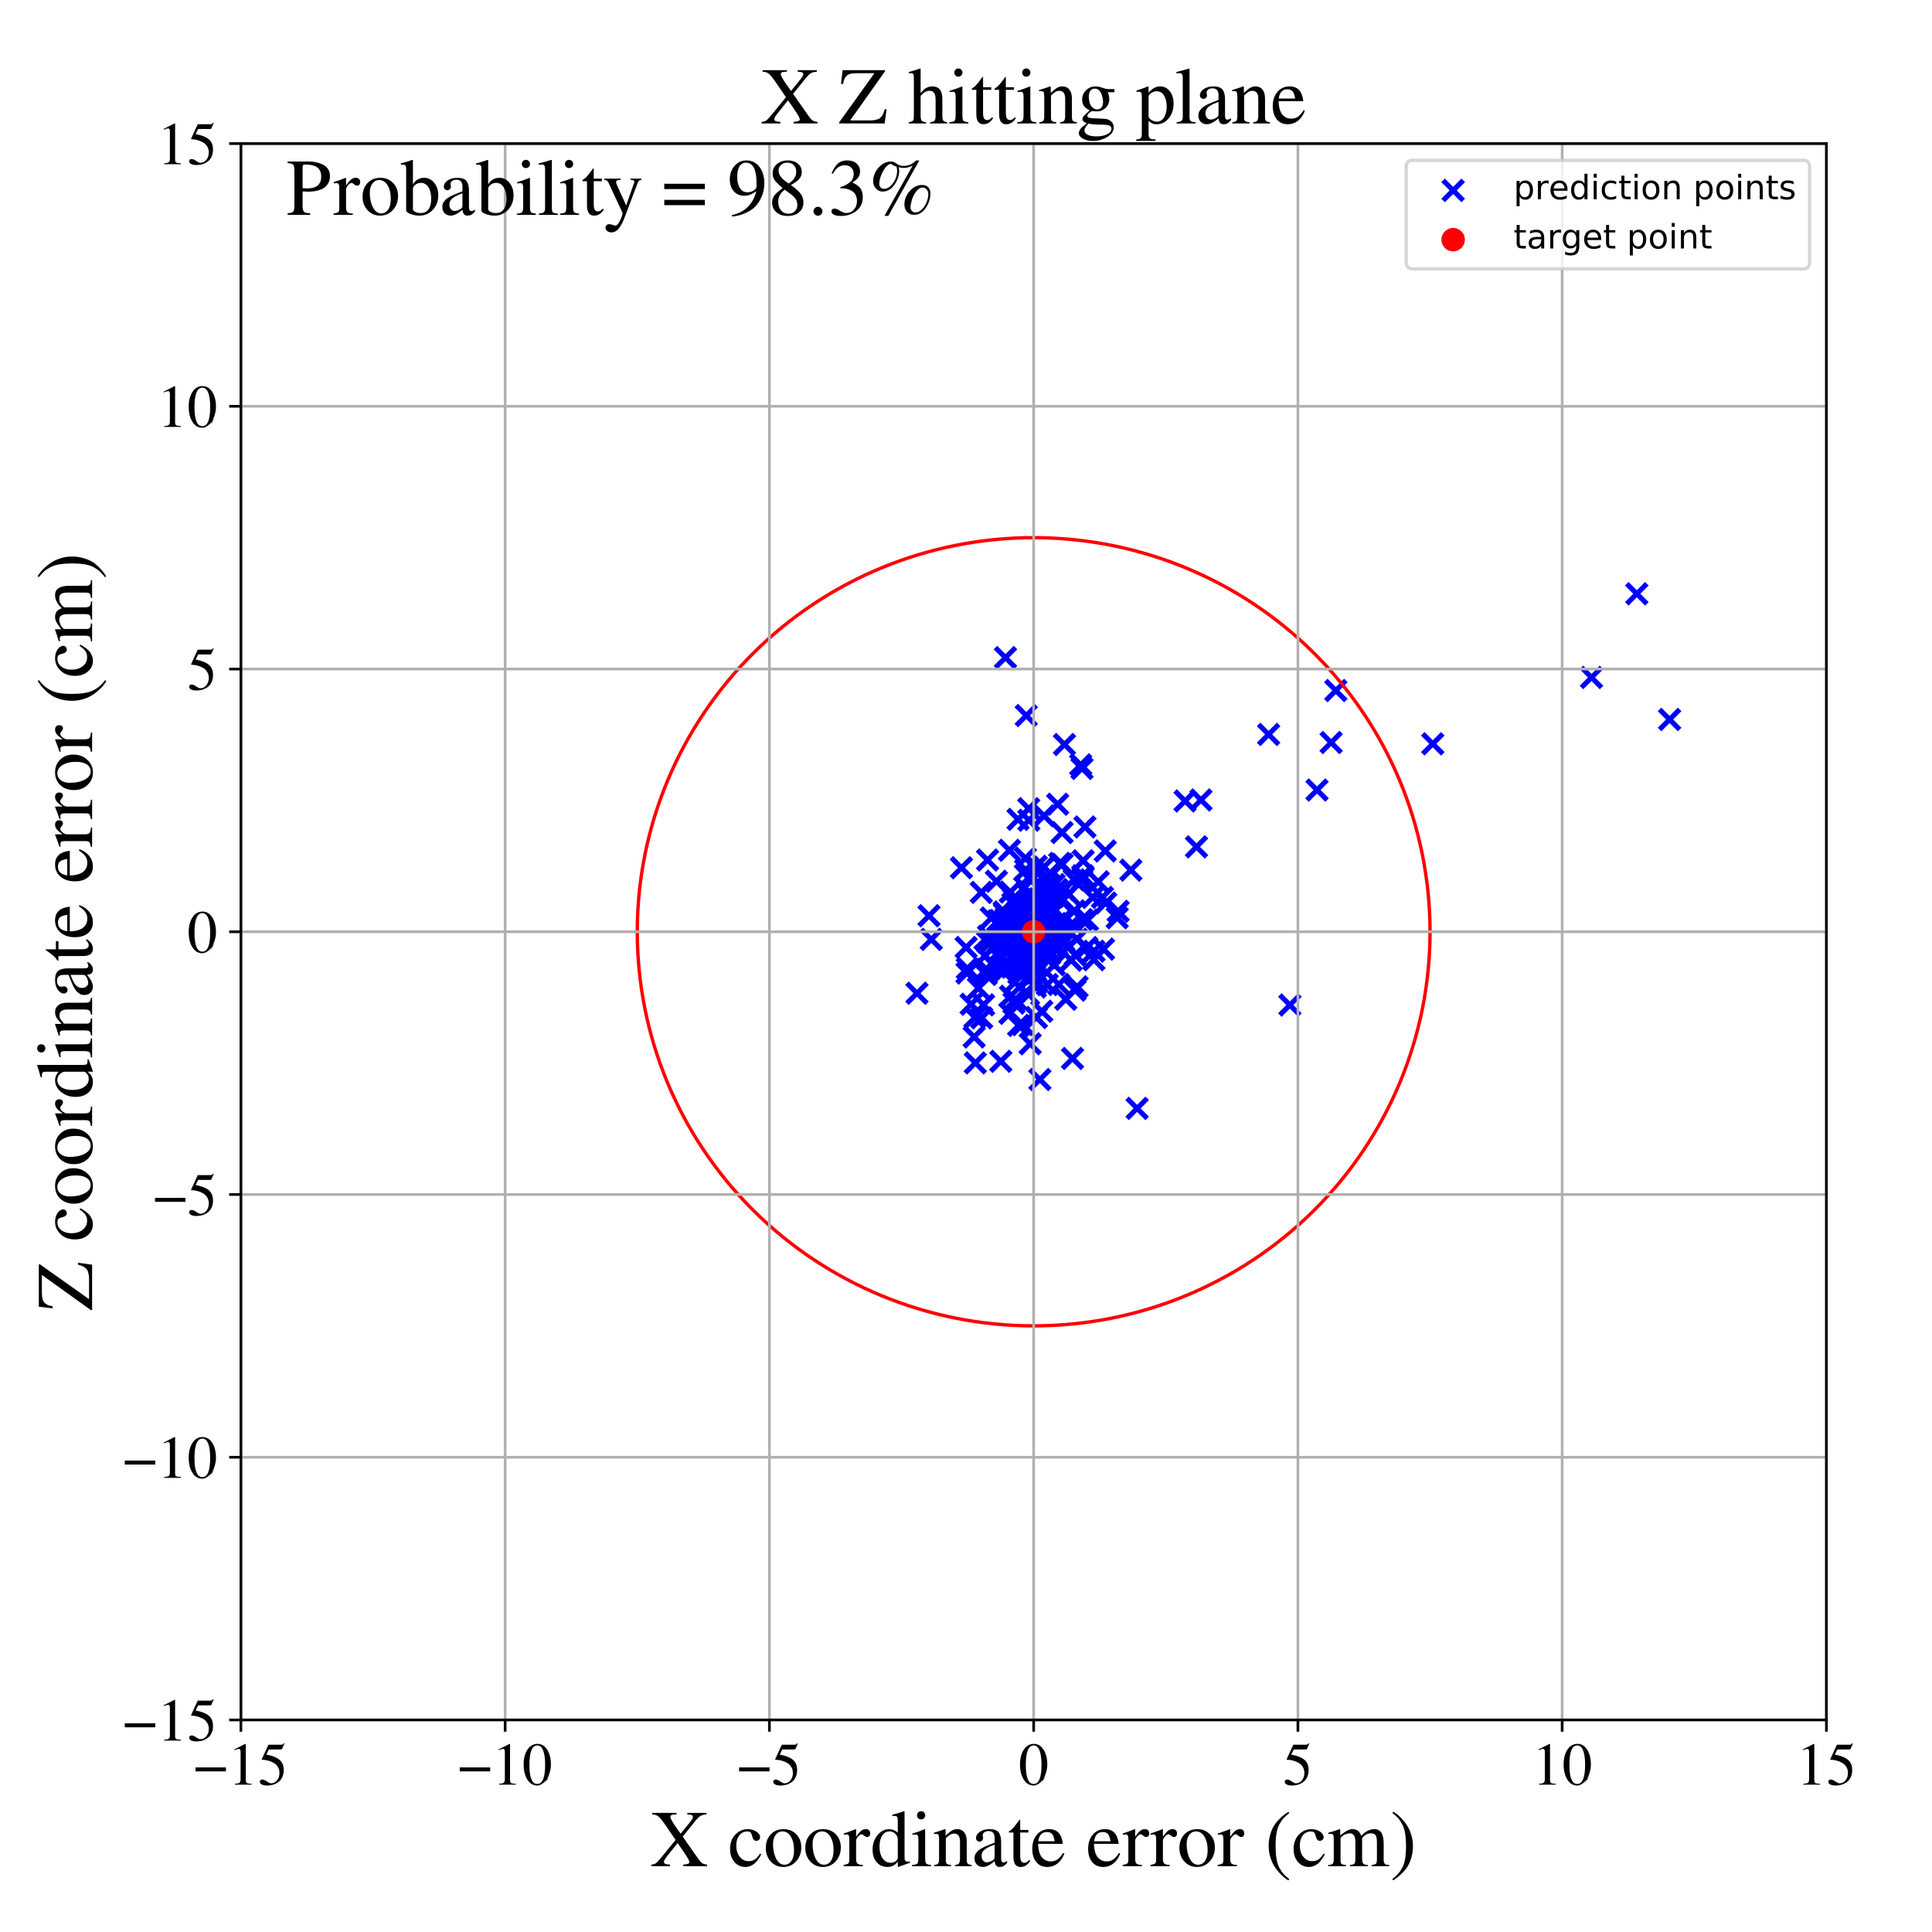 <?xml version="1.0" encoding="utf-8" standalone="no"?>
<!DOCTYPE svg PUBLIC "-//W3C//DTD SVG 1.1//EN"
  "http://www.w3.org/Graphics/SVG/1.1/DTD/svg11.dtd">
<!-- Created with matplotlib (https://matplotlib.org/) -->
<svg height="576pt" version="1.1" viewBox="0 0 576 576" width="576pt" xmlns="http://www.w3.org/2000/svg" xmlns:xlink="http://www.w3.org/1999/xlink">
 <defs>
  <style type="text/css">
*{stroke-linecap:butt;stroke-linejoin:round;}
  </style>
 </defs>
 <g id="figure_1">
  <g id="patch_1">
   <path d="M 0 576 
L 576 576 
L 576 0 
L 0 0 
z
" style="fill:#ffffff;"/>
  </g>
  <g id="axes_1">
   <g id="patch_2">
    <path d="M 71.822 512.784 
L 544.52 512.784 
L 544.52 42.802 
L 71.822 42.802 
z
" style="fill:#ffffff;"/>
   </g>
   <g id="PathCollection_1">
    <defs>
     <path d="M -3 3 
L 3 -3 
M -3 -3 
L 3 3 
" id="m40a703117a" style="stroke:#0000ff;stroke-width:1.5;"/>
    </defs>
    <g clip-path="url(#pcbc90f8a6c)">
     <use style="fill:#0000ff;stroke:#0000ff;stroke-width:1.5;" x="309.523" xlink:href="#m40a703117a" y="281.956"/>
     <use style="fill:#0000ff;stroke:#0000ff;stroke-width:1.5;" x="302.739" xlink:href="#m40a703117a" y="297.928"/>
     <use style="fill:#0000ff;stroke:#0000ff;stroke-width:1.5;" x="398.258" xlink:href="#m40a703117a" y="205.876"/>
     <use style="fill:#0000ff;stroke:#0000ff;stroke-width:1.5;" x="315.654" xlink:href="#m40a703117a" y="278.043"/>
     <use style="fill:#0000ff;stroke:#0000ff;stroke-width:1.5;" x="313.414" xlink:href="#m40a703117a" y="270.916"/>
     <use style="fill:#0000ff;stroke:#0000ff;stroke-width:1.5;" x="307.703" xlink:href="#m40a703117a" y="286.116"/>
     <use style="fill:#0000ff;stroke:#0000ff;stroke-width:1.5;" x="302.011" xlink:href="#m40a703117a" y="269.354"/>
     <use style="fill:#0000ff;stroke:#0000ff;stroke-width:1.5;" x="313.858" xlink:href="#m40a703117a" y="281.949"/>
     <use style="fill:#0000ff;stroke:#0000ff;stroke-width:1.5;" x="319.757" xlink:href="#m40a703117a" y="315.559"/>
     <use style="fill:#0000ff;stroke:#0000ff;stroke-width:1.5;" x="290.428" xlink:href="#m40a703117a" y="309.162"/>
     <use style="fill:#0000ff;stroke:#0000ff;stroke-width:1.5;" x="310.014" xlink:href="#m40a703117a" y="263.581"/>
     <use style="fill:#0000ff;stroke:#0000ff;stroke-width:1.5;" x="277.654" xlink:href="#m40a703117a" y="280.077"/>
     <use style="fill:#0000ff;stroke:#0000ff;stroke-width:1.5;" x="309.607" xlink:href="#m40a703117a" y="283.494"/>
     <use style="fill:#0000ff;stroke:#0000ff;stroke-width:1.5;" x="308.477" xlink:href="#m40a703117a" y="275.63"/>
     <use style="fill:#0000ff;stroke:#0000ff;stroke-width:1.5;" x="294.425" xlink:href="#m40a703117a" y="256.402"/>
     <use style="fill:#0000ff;stroke:#0000ff;stroke-width:1.5;" x="318.635" xlink:href="#m40a703117a" y="266.621"/>
     <use style="fill:#0000ff;stroke:#0000ff;stroke-width:1.5;" x="302.09" xlink:href="#m40a703117a" y="276.536"/>
     <use style="fill:#0000ff;stroke:#0000ff;stroke-width:1.5;" x="322.195" xlink:href="#m40a703117a" y="228.02"/>
     <use style="fill:#0000ff;stroke:#0000ff;stroke-width:1.5;" x="298.116" xlink:href="#m40a703117a" y="274.449"/>
     <use style="fill:#0000ff;stroke:#0000ff;stroke-width:1.5;" x="311.281" xlink:href="#m40a703117a" y="243.239"/>
     <use style="fill:#0000ff;stroke:#0000ff;stroke-width:1.5;" x="312.219" xlink:href="#m40a703117a" y="293.544"/>
     <use style="fill:#0000ff;stroke:#0000ff;stroke-width:1.5;" x="396.859" xlink:href="#m40a703117a" y="221.374"/>
     <use style="fill:#0000ff;stroke:#0000ff;stroke-width:1.5;" x="322.927" xlink:href="#m40a703117a" y="256.627"/>
     <use style="fill:#0000ff;stroke:#0000ff;stroke-width:1.5;" x="295.516" xlink:href="#m40a703117a" y="273.697"/>
     <use style="fill:#0000ff;stroke:#0000ff;stroke-width:1.5;" x="306.581" xlink:href="#m40a703117a" y="261.764"/>
     <use style="fill:#0000ff;stroke:#0000ff;stroke-width:1.5;" x="307.86" xlink:href="#m40a703117a" y="270.38"/>
     <use style="fill:#0000ff;stroke:#0000ff;stroke-width:1.5;" x="308.989" xlink:href="#m40a703117a" y="303.362"/>
     <use style="fill:#0000ff;stroke:#0000ff;stroke-width:1.5;" x="276.971" xlink:href="#m40a703117a" y="273.01"/>
     <use style="fill:#0000ff;stroke:#0000ff;stroke-width:1.5;" x="306.748" xlink:href="#m40a703117a" y="244.542"/>
     <use style="fill:#0000ff;stroke:#0000ff;stroke-width:1.5;" x="316.578" xlink:href="#m40a703117a" y="280.4"/>
     <use style="fill:#0000ff;stroke:#0000ff;stroke-width:1.5;" x="308.099" xlink:href="#m40a703117a" y="275.874"/>
     <use style="fill:#0000ff;stroke:#0000ff;stroke-width:1.5;" x="315.952" xlink:href="#m40a703117a" y="274.892"/>
     <use style="fill:#0000ff;stroke:#0000ff;stroke-width:1.5;" x="317.355" xlink:href="#m40a703117a" y="221.963"/>
     <use style="fill:#0000ff;stroke:#0000ff;stroke-width:1.5;" x="298.824" xlink:href="#m40a703117a" y="289.371"/>
     <use style="fill:#0000ff;stroke:#0000ff;stroke-width:1.5;" x="311.253" xlink:href="#m40a703117a" y="266.155"/>
     <use style="fill:#0000ff;stroke:#0000ff;stroke-width:1.5;" x="301.898" xlink:href="#m40a703117a" y="281.581"/>
     <use style="fill:#0000ff;stroke:#0000ff;stroke-width:1.5;" x="487.996" xlink:href="#m40a703117a" y="177.034"/>
     <use style="fill:#0000ff;stroke:#0000ff;stroke-width:1.5;" x="307.222" xlink:href="#m40a703117a" y="283.001"/>
     <use style="fill:#0000ff;stroke:#0000ff;stroke-width:1.5;" x="314.26" xlink:href="#m40a703117a" y="263.731"/>
     <use style="fill:#0000ff;stroke:#0000ff;stroke-width:1.5;" x="292.568" xlink:href="#m40a703117a" y="266.052"/>
     <use style="fill:#0000ff;stroke:#0000ff;stroke-width:1.5;" x="497.763" xlink:href="#m40a703117a" y="214.499"/>
     <use style="fill:#0000ff;stroke:#0000ff;stroke-width:1.5;" x="301.075" xlink:href="#m40a703117a" y="302.108"/>
     <use style="fill:#0000ff;stroke:#0000ff;stroke-width:1.5;" x="304.175" xlink:href="#m40a703117a" y="277.919"/>
     <use style="fill:#0000ff;stroke:#0000ff;stroke-width:1.5;" x="356.714" xlink:href="#m40a703117a" y="252.474"/>
     <use style="fill:#0000ff;stroke:#0000ff;stroke-width:1.5;" x="311.067" xlink:href="#m40a703117a" y="272.842"/>
     <use style="fill:#0000ff;stroke:#0000ff;stroke-width:1.5;" x="316.101" xlink:href="#m40a703117a" y="268.267"/>
     <use style="fill:#0000ff;stroke:#0000ff;stroke-width:1.5;" x="308.944" xlink:href="#m40a703117a" y="277.348"/>
     <use style="fill:#0000ff;stroke:#0000ff;stroke-width:1.5;" x="299.517" xlink:href="#m40a703117a" y="287.707"/>
     <use style="fill:#0000ff;stroke:#0000ff;stroke-width:1.5;" x="333.078" xlink:href="#m40a703117a" y="273.618"/>
     <use style="fill:#0000ff;stroke:#0000ff;stroke-width:1.5;" x="303.809" xlink:href="#m40a703117a" y="285.396"/>
     <use style="fill:#0000ff;stroke:#0000ff;stroke-width:1.5;" x="353.309" xlink:href="#m40a703117a" y="238.8"/>
     <use style="fill:#0000ff;stroke:#0000ff;stroke-width:1.5;" x="299.77" xlink:href="#m40a703117a" y="196.059"/>
     <use style="fill:#0000ff;stroke:#0000ff;stroke-width:1.5;" x="384.559" xlink:href="#m40a703117a" y="299.635"/>
     <use style="fill:#0000ff;stroke:#0000ff;stroke-width:1.5;" x="315.668" xlink:href="#m40a703117a" y="293.497"/>
     <use style="fill:#0000ff;stroke:#0000ff;stroke-width:1.5;" x="295.309" xlink:href="#m40a703117a" y="281.012"/>
     <use style="fill:#0000ff;stroke:#0000ff;stroke-width:1.5;" x="296.774" xlink:href="#m40a703117a" y="288.34"/>
     <use style="fill:#0000ff;stroke:#0000ff;stroke-width:1.5;" x="358.049" xlink:href="#m40a703117a" y="238.502"/>
     <use style="fill:#0000ff;stroke:#0000ff;stroke-width:1.5;" x="297.509" xlink:href="#m40a703117a" y="274.529"/>
     <use style="fill:#0000ff;stroke:#0000ff;stroke-width:1.5;" x="302.244" xlink:href="#m40a703117a" y="268.087"/>
     <use style="fill:#0000ff;stroke:#0000ff;stroke-width:1.5;" x="308.639" xlink:href="#m40a703117a" y="282.538"/>
     <use style="fill:#0000ff;stroke:#0000ff;stroke-width:1.5;" x="311.382" xlink:href="#m40a703117a" y="275.12"/>
     <use style="fill:#0000ff;stroke:#0000ff;stroke-width:1.5;" x="308.528" xlink:href="#m40a703117a" y="270.291"/>
     <use style="fill:#0000ff;stroke:#0000ff;stroke-width:1.5;" x="309.746" xlink:href="#m40a703117a" y="271.279"/>
     <use style="fill:#0000ff;stroke:#0000ff;stroke-width:1.5;" x="306.517" xlink:href="#m40a703117a" y="270.428"/>
     <use style="fill:#0000ff;stroke:#0000ff;stroke-width:1.5;" x="305.696" xlink:href="#m40a703117a" y="255.884"/>
     <use style="fill:#0000ff;stroke:#0000ff;stroke-width:1.5;" x="427.171" xlink:href="#m40a703117a" y="221.758"/>
     <use style="fill:#0000ff;stroke:#0000ff;stroke-width:1.5;" x="317.094" xlink:href="#m40a703117a" y="280.418"/>
     <use style="fill:#0000ff;stroke:#0000ff;stroke-width:1.5;" x="317.743" xlink:href="#m40a703117a" y="297.926"/>
     <use style="fill:#0000ff;stroke:#0000ff;stroke-width:1.5;" x="306.699" xlink:href="#m40a703117a" y="241.095"/>
     <use style="fill:#0000ff;stroke:#0000ff;stroke-width:1.5;" x="298.469" xlink:href="#m40a703117a" y="288.079"/>
     <use style="fill:#0000ff;stroke:#0000ff;stroke-width:1.5;" x="302.545" xlink:href="#m40a703117a" y="292.96"/>
     <use style="fill:#0000ff;stroke:#0000ff;stroke-width:1.5;" x="301.122" xlink:href="#m40a703117a" y="278.377"/>
     <use style="fill:#0000ff;stroke:#0000ff;stroke-width:1.5;" x="304.172" xlink:href="#m40a703117a" y="284.046"/>
     <use style="fill:#0000ff;stroke:#0000ff;stroke-width:1.5;" x="301.898" xlink:href="#m40a703117a" y="276.447"/>
     <use style="fill:#0000ff;stroke:#0000ff;stroke-width:1.5;" x="312.912" xlink:href="#m40a703117a" y="284.417"/>
     <use style="fill:#0000ff;stroke:#0000ff;stroke-width:1.5;" x="310.983" xlink:href="#m40a703117a" y="277.541"/>
     <use style="fill:#0000ff;stroke:#0000ff;stroke-width:1.5;" x="329.667" xlink:href="#m40a703117a" y="269.226"/>
     <use style="fill:#0000ff;stroke:#0000ff;stroke-width:1.5;" x="307.566" xlink:href="#m40a703117a" y="270.771"/>
     <use style="fill:#0000ff;stroke:#0000ff;stroke-width:1.5;" x="297.352" xlink:href="#m40a703117a" y="281.284"/>
     <use style="fill:#0000ff;stroke:#0000ff;stroke-width:1.5;" x="303.549" xlink:href="#m40a703117a" y="281.416"/>
     <use style="fill:#0000ff;stroke:#0000ff;stroke-width:1.5;" x="300.532" xlink:href="#m40a703117a" y="276.098"/>
     <use style="fill:#0000ff;stroke:#0000ff;stroke-width:1.5;" x="320.267" xlink:href="#m40a703117a" y="262.308"/>
     <use style="fill:#0000ff;stroke:#0000ff;stroke-width:1.5;" x="294.017" xlink:href="#m40a703117a" y="290.47"/>
     <use style="fill:#0000ff;stroke:#0000ff;stroke-width:1.5;" x="308.99" xlink:href="#m40a703117a" y="292.687"/>
     <use style="fill:#0000ff;stroke:#0000ff;stroke-width:1.5;" x="322.518" xlink:href="#m40a703117a" y="262.451"/>
     <use style="fill:#0000ff;stroke:#0000ff;stroke-width:1.5;" x="293.784" xlink:href="#m40a703117a" y="290.341"/>
     <use style="fill:#0000ff;stroke:#0000ff;stroke-width:1.5;" x="317.161" xlink:href="#m40a703117a" y="265.18"/>
     <use style="fill:#0000ff;stroke:#0000ff;stroke-width:1.5;" x="306.813" xlink:href="#m40a703117a" y="279.295"/>
     <use style="fill:#0000ff;stroke:#0000ff;stroke-width:1.5;" x="474.479" xlink:href="#m40a703117a" y="201.978"/>
     <use style="fill:#0000ff;stroke:#0000ff;stroke-width:1.5;" x="309.086" xlink:href="#m40a703117a" y="271.035"/>
     <use style="fill:#0000ff;stroke:#0000ff;stroke-width:1.5;" x="307.89" xlink:href="#m40a703117a" y="270.427"/>
     <use style="fill:#0000ff;stroke:#0000ff;stroke-width:1.5;" x="286.64" xlink:href="#m40a703117a" y="258.703"/>
     <use style="fill:#0000ff;stroke:#0000ff;stroke-width:1.5;" x="305.381" xlink:href="#m40a703117a" y="289.019"/>
     <use style="fill:#0000ff;stroke:#0000ff;stroke-width:1.5;" x="293.656" xlink:href="#m40a703117a" y="284.961"/>
     <use style="fill:#0000ff;stroke:#0000ff;stroke-width:1.5;" x="306.608" xlink:href="#m40a703117a" y="277.246"/>
     <use style="fill:#0000ff;stroke:#0000ff;stroke-width:1.5;" x="322.58" xlink:href="#m40a703117a" y="229.095"/>
     <use style="fill:#0000ff;stroke:#0000ff;stroke-width:1.5;" x="309.06" xlink:href="#m40a703117a" y="290.026"/>
     <use style="fill:#0000ff;stroke:#0000ff;stroke-width:1.5;" x="298.047" xlink:href="#m40a703117a" y="285.269"/>
     <use style="fill:#0000ff;stroke:#0000ff;stroke-width:1.5;" x="308.083" xlink:href="#m40a703117a" y="275.658"/>
     <use style="fill:#0000ff;stroke:#0000ff;stroke-width:1.5;" x="320.299" xlink:href="#m40a703117a" y="271.552"/>
     <use style="fill:#0000ff;stroke:#0000ff;stroke-width:1.5;" x="309.207" xlink:href="#m40a703117a" y="292.796"/>
     <use style="fill:#0000ff;stroke:#0000ff;stroke-width:1.5;" x="308.315" xlink:href="#m40a703117a" y="287.722"/>
     <use style="fill:#0000ff;stroke:#0000ff;stroke-width:1.5;" x="299.053" xlink:href="#m40a703117a" y="281.605"/>
     <use style="fill:#0000ff;stroke:#0000ff;stroke-width:1.5;" x="321.117" xlink:href="#m40a703117a" y="294.21"/>
     <use style="fill:#0000ff;stroke:#0000ff;stroke-width:1.5;" x="315.331" xlink:href="#m40a703117a" y="239.771"/>
     <use style="fill:#0000ff;stroke:#0000ff;stroke-width:1.5;" x="308.837" xlink:href="#m40a703117a" y="279.555"/>
     <use style="fill:#0000ff;stroke:#0000ff;stroke-width:1.5;" x="306.871" xlink:href="#m40a703117a" y="274.95"/>
     <use style="fill:#0000ff;stroke:#0000ff;stroke-width:1.5;" x="312.686" xlink:href="#m40a703117a" y="283.261"/>
     <use style="fill:#0000ff;stroke:#0000ff;stroke-width:1.5;" x="307.012" xlink:href="#m40a703117a" y="277.391"/>
     <use style="fill:#0000ff;stroke:#0000ff;stroke-width:1.5;" x="317.282" xlink:href="#m40a703117a" y="281.105"/>
     <use style="fill:#0000ff;stroke:#0000ff;stroke-width:1.5;" x="299.394" xlink:href="#m40a703117a" y="271.896"/>
     <use style="fill:#0000ff;stroke:#0000ff;stroke-width:1.5;" x="300.049" xlink:href="#m40a703117a" y="274.852"/>
     <use style="fill:#0000ff;stroke:#0000ff;stroke-width:1.5;" x="301.208" xlink:href="#m40a703117a" y="278.85"/>
     <use style="fill:#0000ff;stroke:#0000ff;stroke-width:1.5;" x="314.323" xlink:href="#m40a703117a" y="287.665"/>
     <use style="fill:#0000ff;stroke:#0000ff;stroke-width:1.5;" x="311.249" xlink:href="#m40a703117a" y="258.467"/>
     <use style="fill:#0000ff;stroke:#0000ff;stroke-width:1.5;" x="329.515" xlink:href="#m40a703117a" y="253.702"/>
     <use style="fill:#0000ff;stroke:#0000ff;stroke-width:1.5;" x="315.309" xlink:href="#m40a703117a" y="276.652"/>
     <use style="fill:#0000ff;stroke:#0000ff;stroke-width:1.5;" x="326.134" xlink:href="#m40a703117a" y="286.135"/>
     <use style="fill:#0000ff;stroke:#0000ff;stroke-width:1.5;" x="328.682" xlink:href="#m40a703117a" y="267.549"/>
     <use style="fill:#0000ff;stroke:#0000ff;stroke-width:1.5;" x="320.561" xlink:href="#m40a703117a" y="284.732"/>
     <use style="fill:#0000ff;stroke:#0000ff;stroke-width:1.5;" x="298.716" xlink:href="#m40a703117a" y="285.566"/>
     <use style="fill:#0000ff;stroke:#0000ff;stroke-width:1.5;" x="311.961" xlink:href="#m40a703117a" y="267.925"/>
     <use style="fill:#0000ff;stroke:#0000ff;stroke-width:1.5;" x="315.058" xlink:href="#m40a703117a" y="281.671"/>
     <use style="fill:#0000ff;stroke:#0000ff;stroke-width:1.5;" x="313.605" xlink:href="#m40a703117a" y="279.042"/>
     <use style="fill:#0000ff;stroke:#0000ff;stroke-width:1.5;" x="311.359" xlink:href="#m40a703117a" y="275.366"/>
     <use style="fill:#0000ff;stroke:#0000ff;stroke-width:1.5;" x="306.784" xlink:href="#m40a703117a" y="291.019"/>
     <use style="fill:#0000ff;stroke:#0000ff;stroke-width:1.5;" x="305.615" xlink:href="#m40a703117a" y="285.288"/>
     <use style="fill:#0000ff;stroke:#0000ff;stroke-width:1.5;" x="339.014" xlink:href="#m40a703117a" y="330.447"/>
     <use style="fill:#0000ff;stroke:#0000ff;stroke-width:1.5;" x="316.641" xlink:href="#m40a703117a" y="248.207"/>
     <use style="fill:#0000ff;stroke:#0000ff;stroke-width:1.5;" x="303.605" xlink:href="#m40a703117a" y="287.606"/>
     <use style="fill:#0000ff;stroke:#0000ff;stroke-width:1.5;" x="301.585" xlink:href="#m40a703117a" y="273.836"/>
     <use style="fill:#0000ff;stroke:#0000ff;stroke-width:1.5;" x="314.067" xlink:href="#m40a703117a" y="267.311"/>
     <use style="fill:#0000ff;stroke:#0000ff;stroke-width:1.5;" x="273.381" xlink:href="#m40a703117a" y="296.118"/>
     <use style="fill:#0000ff;stroke:#0000ff;stroke-width:1.5;" x="303.969" xlink:href="#m40a703117a" y="278.436"/>
     <use style="fill:#0000ff;stroke:#0000ff;stroke-width:1.5;" x="297.062" xlink:href="#m40a703117a" y="262.735"/>
     <use style="fill:#0000ff;stroke:#0000ff;stroke-width:1.5;" x="303.56" xlink:href="#m40a703117a" y="271.628"/>
     <use style="fill:#0000ff;stroke:#0000ff;stroke-width:1.5;" x="300.951" xlink:href="#m40a703117a" y="253.511"/>
     <use style="fill:#0000ff;stroke:#0000ff;stroke-width:1.5;" x="308.668" xlink:href="#m40a703117a" y="294.259"/>
     <use style="fill:#0000ff;stroke:#0000ff;stroke-width:1.5;" x="312.482" xlink:href="#m40a703117a" y="264.959"/>
     <use style="fill:#0000ff;stroke:#0000ff;stroke-width:1.5;" x="313.823" xlink:href="#m40a703117a" y="271.135"/>
     <use style="fill:#0000ff;stroke:#0000ff;stroke-width:1.5;" x="333.35" xlink:href="#m40a703117a" y="271.692"/>
     <use style="fill:#0000ff;stroke:#0000ff;stroke-width:1.5;" x="293.246" xlink:href="#m40a703117a" y="299.581"/>
     <use style="fill:#0000ff;stroke:#0000ff;stroke-width:1.5;" x="309.156" xlink:href="#m40a703117a" y="268.321"/>
     <use style="fill:#0000ff;stroke:#0000ff;stroke-width:1.5;" x="318.557" xlink:href="#m40a703117a" y="282.133"/>
     <use style="fill:#0000ff;stroke:#0000ff;stroke-width:1.5;" x="308.64" xlink:href="#m40a703117a" y="279.908"/>
     <use style="fill:#0000ff;stroke:#0000ff;stroke-width:1.5;" x="305.903" xlink:href="#m40a703117a" y="275.792"/>
     <use style="fill:#0000ff;stroke:#0000ff;stroke-width:1.5;" x="292.676" xlink:href="#m40a703117a" y="303.464"/>
     <use style="fill:#0000ff;stroke:#0000ff;stroke-width:1.5;" x="301.209" xlink:href="#m40a703117a" y="265.959"/>
     <use style="fill:#0000ff;stroke:#0000ff;stroke-width:1.5;" x="327.421" xlink:href="#m40a703117a" y="262.892"/>
     <use style="fill:#0000ff;stroke:#0000ff;stroke-width:1.5;" x="307.488" xlink:href="#m40a703117a" y="268.225"/>
     <use style="fill:#0000ff;stroke:#0000ff;stroke-width:1.5;" x="288.393" xlink:href="#m40a703117a" y="288.757"/>
     <use style="fill:#0000ff;stroke:#0000ff;stroke-width:1.5;" x="311.835" xlink:href="#m40a703117a" y="277.64"/>
     <use style="fill:#0000ff;stroke:#0000ff;stroke-width:1.5;" x="306.003" xlink:href="#m40a703117a" y="270.562"/>
     <use style="fill:#0000ff;stroke:#0000ff;stroke-width:1.5;" x="304.473" xlink:href="#m40a703117a" y="280.672"/>
     <use style="fill:#0000ff;stroke:#0000ff;stroke-width:1.5;" x="324.015" xlink:href="#m40a703117a" y="282.492"/>
     <use style="fill:#0000ff;stroke:#0000ff;stroke-width:1.5;" x="308.953" xlink:href="#m40a703117a" y="276.579"/>
     <use style="fill:#0000ff;stroke:#0000ff;stroke-width:1.5;" x="311.164" xlink:href="#m40a703117a" y="279.476"/>
     <use style="fill:#0000ff;stroke:#0000ff;stroke-width:1.5;" x="291.702" xlink:href="#m40a703117a" y="294.602"/>
     <use style="fill:#0000ff;stroke:#0000ff;stroke-width:1.5;" x="309.841" xlink:href="#m40a703117a" y="267.961"/>
     <use style="fill:#0000ff;stroke:#0000ff;stroke-width:1.5;" x="316.658" xlink:href="#m40a703117a" y="257.667"/>
     <use style="fill:#0000ff;stroke:#0000ff;stroke-width:1.5;" x="305.265" xlink:href="#m40a703117a" y="272.213"/>
     <use style="fill:#0000ff;stroke:#0000ff;stroke-width:1.5;" x="337.146" xlink:href="#m40a703117a" y="259.412"/>
     <use style="fill:#0000ff;stroke:#0000ff;stroke-width:1.5;" x="312.035" xlink:href="#m40a703117a" y="269.813"/>
     <use style="fill:#0000ff;stroke:#0000ff;stroke-width:1.5;" x="312.254" xlink:href="#m40a703117a" y="276.167"/>
     <use style="fill:#0000ff;stroke:#0000ff;stroke-width:1.5;" x="299.473" xlink:href="#m40a703117a" y="272.408"/>
     <use style="fill:#0000ff;stroke:#0000ff;stroke-width:1.5;" x="310.093" xlink:href="#m40a703117a" y="277.291"/>
     <use style="fill:#0000ff;stroke:#0000ff;stroke-width:1.5;" x="310.028" xlink:href="#m40a703117a" y="321.843"/>
     <use style="fill:#0000ff;stroke:#0000ff;stroke-width:1.5;" x="301.263" xlink:href="#m40a703117a" y="297.019"/>
     <use style="fill:#0000ff;stroke:#0000ff;stroke-width:1.5;" x="288.278" xlink:href="#m40a703117a" y="290.091"/>
     <use style="fill:#0000ff;stroke:#0000ff;stroke-width:1.5;" x="300.55" xlink:href="#m40a703117a" y="279.167"/>
     <use style="fill:#0000ff;stroke:#0000ff;stroke-width:1.5;" x="328.999" xlink:href="#m40a703117a" y="282.97"/>
     <use style="fill:#0000ff;stroke:#0000ff;stroke-width:1.5;" x="309.869" xlink:href="#m40a703117a" y="283.925"/>
     <use style="fill:#0000ff;stroke:#0000ff;stroke-width:1.5;" x="306.29" xlink:href="#m40a703117a" y="273.373"/>
     <use style="fill:#0000ff;stroke:#0000ff;stroke-width:1.5;" x="306.527" xlink:href="#m40a703117a" y="273.559"/>
     <use style="fill:#0000ff;stroke:#0000ff;stroke-width:1.5;" x="303.799" xlink:href="#m40a703117a" y="278.202"/>
     <use style="fill:#0000ff;stroke:#0000ff;stroke-width:1.5;" x="303.761" xlink:href="#m40a703117a" y="290.218"/>
     <use style="fill:#0000ff;stroke:#0000ff;stroke-width:1.5;" x="306.85" xlink:href="#m40a703117a" y="286.19"/>
     <use style="fill:#0000ff;stroke:#0000ff;stroke-width:1.5;" x="378.223" xlink:href="#m40a703117a" y="218.957"/>
     <use style="fill:#0000ff;stroke:#0000ff;stroke-width:1.5;" x="298.485" xlink:href="#m40a703117a" y="275.398"/>
     <use style="fill:#0000ff;stroke:#0000ff;stroke-width:1.5;" x="301.529" xlink:href="#m40a703117a" y="287.917"/>
     <use style="fill:#0000ff;stroke:#0000ff;stroke-width:1.5;" x="313.767" xlink:href="#m40a703117a" y="276.729"/>
     <use style="fill:#0000ff;stroke:#0000ff;stroke-width:1.5;" x="312.451" xlink:href="#m40a703117a" y="263.515"/>
     <use style="fill:#0000ff;stroke:#0000ff;stroke-width:1.5;" x="309.808" xlink:href="#m40a703117a" y="287.695"/>
     <use style="fill:#0000ff;stroke:#0000ff;stroke-width:1.5;" x="302.3" xlink:href="#m40a703117a" y="299.055"/>
     <use style="fill:#0000ff;stroke:#0000ff;stroke-width:1.5;" x="322.609" xlink:href="#m40a703117a" y="274.157"/>
     <use style="fill:#0000ff;stroke:#0000ff;stroke-width:1.5;" x="290.639" xlink:href="#m40a703117a" y="303.334"/>
     <use style="fill:#0000ff;stroke:#0000ff;stroke-width:1.5;" x="310.11" xlink:href="#m40a703117a" y="282.649"/>
     <use style="fill:#0000ff;stroke:#0000ff;stroke-width:1.5;" x="308.078" xlink:href="#m40a703117a" y="281.769"/>
     <use style="fill:#0000ff;stroke:#0000ff;stroke-width:1.5;" x="322.821" xlink:href="#m40a703117a" y="261.086"/>
     <use style="fill:#0000ff;stroke:#0000ff;stroke-width:1.5;" x="325.768" xlink:href="#m40a703117a" y="267.536"/>
     <use style="fill:#0000ff;stroke:#0000ff;stroke-width:1.5;" x="392.653" xlink:href="#m40a703117a" y="235.534"/>
     <use style="fill:#0000ff;stroke:#0000ff;stroke-width:1.5;" x="298.379" xlink:href="#m40a703117a" y="316.412"/>
     <use style="fill:#0000ff;stroke:#0000ff;stroke-width:1.5;" x="305.968" xlink:href="#m40a703117a" y="213.325"/>
     <use style="fill:#0000ff;stroke:#0000ff;stroke-width:1.5;" x="313.252" xlink:href="#m40a703117a" y="272.787"/>
     <use style="fill:#0000ff;stroke:#0000ff;stroke-width:1.5;" x="305.217" xlink:href="#m40a703117a" y="281.576"/>
     <use style="fill:#0000ff;stroke:#0000ff;stroke-width:1.5;" x="289.526" xlink:href="#m40a703117a" y="299.399"/>
     <use style="fill:#0000ff;stroke:#0000ff;stroke-width:1.5;" x="294.709" xlink:href="#m40a703117a" y="279.06"/>
     <use style="fill:#0000ff;stroke:#0000ff;stroke-width:1.5;" x="305.772" xlink:href="#m40a703117a" y="259.351"/>
     <use style="fill:#0000ff;stroke:#0000ff;stroke-width:1.5;" x="306.664" xlink:href="#m40a703117a" y="296.497"/>
     <use style="fill:#0000ff;stroke:#0000ff;stroke-width:1.5;" x="319.36" xlink:href="#m40a703117a" y="286.263"/>
     <use style="fill:#0000ff;stroke:#0000ff;stroke-width:1.5;" x="311.151" xlink:href="#m40a703117a" y="283.473"/>
     <use style="fill:#0000ff;stroke:#0000ff;stroke-width:1.5;" x="315.098" xlink:href="#m40a703117a" y="265.179"/>
     <use style="fill:#0000ff;stroke:#0000ff;stroke-width:1.5;" x="320.516" xlink:href="#m40a703117a" y="295.21"/>
     <use style="fill:#0000ff;stroke:#0000ff;stroke-width:1.5;" x="324.21" xlink:href="#m40a703117a" y="274.33"/>
     <use style="fill:#0000ff;stroke:#0000ff;stroke-width:1.5;" x="305.489" xlink:href="#m40a703117a" y="264.548"/>
     <use style="fill:#0000ff;stroke:#0000ff;stroke-width:1.5;" x="288.035" xlink:href="#m40a703117a" y="282.471"/>
     <use style="fill:#0000ff;stroke:#0000ff;stroke-width:1.5;" x="300.083" xlink:href="#m40a703117a" y="279.625"/>
     <use style="fill:#0000ff;stroke:#0000ff;stroke-width:1.5;" x="304.895" xlink:href="#m40a703117a" y="305.478"/>
     <use style="fill:#0000ff;stroke:#0000ff;stroke-width:1.5;" x="303.515" xlink:href="#m40a703117a" y="244.279"/>
     <use style="fill:#0000ff;stroke:#0000ff;stroke-width:1.5;" x="307.031" xlink:href="#m40a703117a" y="291.793"/>
     <use style="fill:#0000ff;stroke:#0000ff;stroke-width:1.5;" x="314.178" xlink:href="#m40a703117a" y="280.844"/>
     <use style="fill:#0000ff;stroke:#0000ff;stroke-width:1.5;" x="307.133" xlink:href="#m40a703117a" y="311.191"/>
     <use style="fill:#0000ff;stroke:#0000ff;stroke-width:1.5;" x="311.227" xlink:href="#m40a703117a" y="279.339"/>
     <use style="fill:#0000ff;stroke:#0000ff;stroke-width:1.5;" x="317.104" xlink:href="#m40a703117a" y="273.831"/>
     <use style="fill:#0000ff;stroke:#0000ff;stroke-width:1.5;" x="302.29" xlink:href="#m40a703117a" y="285.611"/>
     <use style="fill:#0000ff;stroke:#0000ff;stroke-width:1.5;" x="303.689" xlink:href="#m40a703117a" y="305.718"/>
     <use style="fill:#0000ff;stroke:#0000ff;stroke-width:1.5;" x="308.44" xlink:href="#m40a703117a" y="285.928"/>
     <use style="fill:#0000ff;stroke:#0000ff;stroke-width:1.5;" x="308.939" xlink:href="#m40a703117a" y="258.257"/>
     <use style="fill:#0000ff;stroke:#0000ff;stroke-width:1.5;" x="299.949" xlink:href="#m40a703117a" y="273.771"/>
     <use style="fill:#0000ff;stroke:#0000ff;stroke-width:1.5;" x="294.084" xlink:href="#m40a703117a" y="288.966"/>
     <use style="fill:#0000ff;stroke:#0000ff;stroke-width:1.5;" x="323.46" xlink:href="#m40a703117a" y="246.541"/>
     <use style="fill:#0000ff;stroke:#0000ff;stroke-width:1.5;" x="307.688" xlink:href="#m40a703117a" y="270.477"/>
     <use style="fill:#0000ff;stroke:#0000ff;stroke-width:1.5;" x="294.438" xlink:href="#m40a703117a" y="280.882"/>
     <use style="fill:#0000ff;stroke:#0000ff;stroke-width:1.5;" x="326.171" xlink:href="#m40a703117a" y="283.587"/>
     <use style="fill:#0000ff;stroke:#0000ff;stroke-width:1.5;" x="299.507" xlink:href="#m40a703117a" y="289.394"/>
     <use style="fill:#0000ff;stroke:#0000ff;stroke-width:1.5;" x="307.612" xlink:href="#m40a703117a" y="276.136"/>
     <use style="fill:#0000ff;stroke:#0000ff;stroke-width:1.5;" x="309.777" xlink:href="#m40a703117a" y="280.878"/>
     <use style="fill:#0000ff;stroke:#0000ff;stroke-width:1.5;" x="310.587" xlink:href="#m40a703117a" y="301.491"/>
     <use style="fill:#0000ff;stroke:#0000ff;stroke-width:1.5;" x="290.779" xlink:href="#m40a703117a" y="316.887"/>
     <use style="fill:#0000ff;stroke:#0000ff;stroke-width:1.5;" x="307.477" xlink:href="#m40a703117a" y="283.839"/>
     <use style="fill:#0000ff;stroke:#0000ff;stroke-width:1.5;" x="319.723" xlink:href="#m40a703117a" y="275.326"/>
     <use style="fill:#0000ff;stroke:#0000ff;stroke-width:1.5;" x="311.761" xlink:href="#m40a703117a" y="285.538"/>
     <use style="fill:#0000ff;stroke:#0000ff;stroke-width:1.5;" x="321.039" xlink:href="#m40a703117a" y="280.013"/>
     <use style="fill:#0000ff;stroke:#0000ff;stroke-width:1.5;" x="295.876" xlink:href="#m40a703117a" y="287.06"/>
     <use style="fill:#0000ff;stroke:#0000ff;stroke-width:1.5;" x="304.086" xlink:href="#m40a703117a" y="286.861"/>
     <use style="fill:#0000ff;stroke:#0000ff;stroke-width:1.5;" x="315.929" xlink:href="#m40a703117a" y="257.408"/>
     <use style="fill:#0000ff;stroke:#0000ff;stroke-width:1.5;" x="302.794" xlink:href="#m40a703117a" y="278.746"/>
    </g>
   </g>
   <g id="PathCollection_2">
    <defs>
     <path d="M 0 3 
C 0.796 3 1.559 2.684 2.121 2.121 
C 2.684 1.559 3 0.796 3 0 
C 3 -0.796 2.684 -1.559 2.121 -2.121 
C 1.559 -2.684 0.796 -3 0 -3 
C -0.796 -3 -1.559 -2.684 -2.121 -2.121 
C -2.684 -1.559 -3 -0.796 -3 0 
C -3 0.796 -2.684 1.559 -2.121 2.121 
C -1.559 2.684 -0.796 3 0 3 
z
" id="m73fd65f975" style="stroke:#ff0000;"/>
    </defs>
    <g clip-path="url(#pcbc90f8a6c)">
     <use style="fill:#ff0000;stroke:#ff0000;" x="308.171" xlink:href="#m73fd65f975" y="277.793"/>
    </g>
   </g>
   <g id="patch_3">
    <path clip-path="url(#pcbc90f8a6c)" d="M 308.171 395.288 
C 339.511 395.288 369.572 382.908 391.733 360.875 
C 413.894 338.841 426.346 308.953 426.346 277.793 
C 426.346 246.633 413.894 216.745 391.733 194.711 
C 369.572 172.677 339.511 160.297 308.171 160.297 
C 276.831 160.297 246.77 172.677 224.609 194.711 
C 202.448 216.745 189.997 246.633 189.997 277.793 
C 189.997 308.953 202.448 338.841 224.609 360.875 
C 246.77 382.908 276.831 395.288 308.171 395.288 
z
" style="fill:none;stroke:#ff0000;stroke-linejoin:miter;"/>
   </g>
   <g id="matplotlib.axis_1">
    <g id="xtick_1">
     <g id="line2d_1">
      <path clip-path="url(#pcbc90f8a6c)" d="M 71.822 512.784 
L 71.822 42.802 
" style="fill:none;stroke:#b0b0b0;stroke-linecap:square;stroke-width:0.8;"/>
     </g>
     <g id="line2d_2">
      <defs>
       <path d="M 0 0 
L 0 3.5 
" id="m000739d15e" style="stroke:#000000;stroke-width:0.8;"/>
      </defs>
      <g>
       <use style="stroke:#000000;stroke-width:0.8;" x="71.822" xlink:href="#m000739d15e" y="512.784"/>
      </g>
     </g>
     <g id="text_1">
      <!-- −15 -->
      <defs>
       <path d="M 3 22 
L 3 28.594 
L 53.406 28.594 
L 53.406 22 
z
" id="FreeSerif-8722"/>
       <path d="M 18.297 59.297 
Q 16.5 59.297 11.094 57.094 
L 11.094 58.5 
L 29.094 67.594 
L 29.906 67.406 
L 29.906 7.406 
Q 29.906 3.797 31.703 2.688 
Q 33.5 1.594 39.406 1.5 
L 39.406 0 
L 11.797 0 
L 11.797 1.5 
Q 17.406 1.703 19.344 3.141 
Q 21.297 4.594 21.297 9.297 
L 21.297 54.594 
Q 21.297 59.297 18.297 59.297 
z
" id="FreeSerif-49"/>
       <path d="M 35.703 19.406 
Q 35.703 24.703 33.344 28.797 
Q 31 32.906 27.641 35.156 
Q 24.297 37.406 20.141 38.844 
Q 16 40.297 12.953 40.75 
Q 9.906 41.203 7.594 41.203 
Q 6.406 41.203 6.406 42 
Q 6.406 42.297 6.5 42.5 
L 17.406 66.203 
L 38.297 66.203 
Q 39.906 66.203 40.844 66.703 
Q 41.797 67.203 42.906 68.797 
L 43.797 68.094 
L 40 59.203 
Q 39.594 58.297 37.703 58.297 
L 18.094 58.297 
L 13.906 49.797 
Q 28.5 47.203 35.594 41.344 
Q 42.703 35.5 42.703 24.203 
Q 42.703 18.297 40.844 13.688 
Q 39 9.094 36.141 6.297 
Q 33.297 3.5 29.547 1.703 
Q 25.797 -0.094 22.344 -0.75 
Q 18.906 -1.406 15.406 -1.406 
Q 9.797 -1.406 6.5 0.25 
Q 3.203 1.906 3.203 4.797 
Q 3.203 8.5 7.5 8.5 
Q 10.297 8.5 14.75 5.391 
Q 19.203 2.297 21.797 2.297 
Q 27.703 2.297 31.703 7.25 
Q 35.703 12.203 35.703 19.406 
z
" id="FreeSerif-53"/>
      </defs>
      <g transform="translate(57.746 532.077)scale(0.18 -0.18)">
       <use xlink:href="#FreeSerif-8722"/>
       <use x="56.4" xlink:href="#FreeSerif-49"/>
       <use x="106.4" xlink:href="#FreeSerif-53"/>
      </g>
     </g>
    </g>
    <g id="xtick_2">
     <g id="line2d_3">
      <path clip-path="url(#pcbc90f8a6c)" d="M 150.605 512.784 
L 150.605 42.802 
" style="fill:none;stroke:#b0b0b0;stroke-linecap:square;stroke-width:0.8;"/>
     </g>
     <g id="line2d_4">
      <g>
       <use style="stroke:#000000;stroke-width:0.8;" x="150.605" xlink:href="#m000739d15e" y="512.784"/>
      </g>
     </g>
     <g id="text_2">
      <!-- −10 -->
      <defs>
       <path d="M 47.594 17.797 
Q 35.203 -1.406 25 -1.406 
Q 14.797 -1.406 8.594 8.391 
Q 2.406 18.203 2.406 33.594 
Q 2.406 48.094 8.594 57.844 
Q 14.797 67.594 25.406 67.594 
Q 35.203 67.594 41.391 58 
Q 47.594 48.406 47.594 33 
Q 47.594 17.797 35.203 -1.406 
z
M 25.094 65 
Q 12 65 12 32.703 
Q 12 1.203 25 1.203 
Q 38 1.203 38 32.797 
Q 38 48.5 34.703 56.75 
Q 31.406 65 25.094 65 
z
" id="FreeSerif-48"/>
      </defs>
      <g transform="translate(136.529 532.077)scale(0.18 -0.18)">
       <use xlink:href="#FreeSerif-8722"/>
       <use x="56.4" xlink:href="#FreeSerif-49"/>
       <use x="106.4" xlink:href="#FreeSerif-48"/>
      </g>
     </g>
    </g>
    <g id="xtick_3">
     <g id="line2d_5">
      <path clip-path="url(#pcbc90f8a6c)" d="M 229.388 512.784 
L 229.388 42.802 
" style="fill:none;stroke:#b0b0b0;stroke-linecap:square;stroke-width:0.8;"/>
     </g>
     <g id="line2d_6">
      <g>
       <use style="stroke:#000000;stroke-width:0.8;" x="229.388" xlink:href="#m000739d15e" y="512.784"/>
      </g>
     </g>
     <g id="text_3">
      <!-- −5 -->
      <g transform="translate(219.812 532.077)scale(0.18 -0.18)">
       <use xlink:href="#FreeSerif-8722"/>
       <use x="56.4" xlink:href="#FreeSerif-53"/>
      </g>
     </g>
    </g>
    <g id="xtick_4">
     <g id="line2d_7">
      <path clip-path="url(#pcbc90f8a6c)" d="M 308.171 512.784 
L 308.171 42.802 
" style="fill:none;stroke:#b0b0b0;stroke-linecap:square;stroke-width:0.8;"/>
     </g>
     <g id="line2d_8">
      <g>
       <use style="stroke:#000000;stroke-width:0.8;" x="308.171" xlink:href="#m000739d15e" y="512.784"/>
      </g>
     </g>
     <g id="text_4">
      <!-- 0 -->
      <g transform="translate(303.671 532.077)scale(0.18 -0.18)">
       <use xlink:href="#FreeSerif-48"/>
      </g>
     </g>
    </g>
    <g id="xtick_5">
     <g id="line2d_9">
      <path clip-path="url(#pcbc90f8a6c)" d="M 386.954 512.784 
L 386.954 42.802 
" style="fill:none;stroke:#b0b0b0;stroke-linecap:square;stroke-width:0.8;"/>
     </g>
     <g id="line2d_10">
      <g>
       <use style="stroke:#000000;stroke-width:0.8;" x="386.954" xlink:href="#m000739d15e" y="512.784"/>
      </g>
     </g>
     <g id="text_5">
      <!-- 5 -->
      <g transform="translate(382.454 532.077)scale(0.18 -0.18)">
       <use xlink:href="#FreeSerif-53"/>
      </g>
     </g>
    </g>
    <g id="xtick_6">
     <g id="line2d_11">
      <path clip-path="url(#pcbc90f8a6c)" d="M 465.737 512.784 
L 465.737 42.802 
" style="fill:none;stroke:#b0b0b0;stroke-linecap:square;stroke-width:0.8;"/>
     </g>
     <g id="line2d_12">
      <g>
       <use style="stroke:#000000;stroke-width:0.8;" x="465.737" xlink:href="#m000739d15e" y="512.784"/>
      </g>
     </g>
     <g id="text_6">
      <!-- 10 -->
      <g transform="translate(456.737 532.077)scale(0.18 -0.18)">
       <use xlink:href="#FreeSerif-49"/>
       <use x="50" xlink:href="#FreeSerif-48"/>
      </g>
     </g>
    </g>
    <g id="xtick_7">
     <g id="line2d_13">
      <path clip-path="url(#pcbc90f8a6c)" d="M 544.52 512.784 
L 544.52 42.802 
" style="fill:none;stroke:#b0b0b0;stroke-linecap:square;stroke-width:0.8;"/>
     </g>
     <g id="line2d_14">
      <g>
       <use style="stroke:#000000;stroke-width:0.8;" x="544.52" xlink:href="#m000739d15e" y="512.784"/>
      </g>
     </g>
     <g id="text_7">
      <!-- 15 -->
      <g transform="translate(535.52 532.077)scale(0.18 -0.18)">
       <use xlink:href="#FreeSerif-49"/>
       <use x="50" xlink:href="#FreeSerif-53"/>
      </g>
     </g>
    </g>
    <g id="text_8">
     <!-- X coordinate error (cm) -->
     <defs>
      <path d="M 69.594 66.203 
L 69.594 64.297 
Q 64.703 64 62.047 62.344 
Q 59.406 60.703 54.703 54.906 
L 40.094 36.703 
L 59.297 9.297 
Q 62.297 5 64.297 3.703 
Q 66.297 2.406 70.406 1.906 
L 70.406 0 
L 40.703 0 
L 40.703 1.906 
Q 44.797 2.297 46.594 2.938 
Q 48.406 3.594 48.406 5 
Q 48.406 7.203 43.297 14.797 
L 33.797 28.797 
L 21.906 14 
Q 16.703 7.5 16.703 5.406 
Q 16.703 3.703 18.297 2.953 
Q 19.906 2.203 24.297 1.906 
L 24.297 0 
L 1 0 
L 1 1.906 
Q 4.906 2.203 7 3.797 
Q 9.094 5.406 15.5 13.297 
L 31.203 32.594 
L 20.297 48.594 
Q 13.297 58.906 10.25 61.5 
Q 7.203 64.094 2.203 64.297 
L 2.203 66.203 
L 32.406 66.203 
L 32.406 64.297 
L 29.594 64.203 
Q 24.797 64.094 24.797 61.297 
Q 24.797 58.094 33.297 46.297 
L 37.5 40.406 
L 48.797 54.203 
Q 52.797 59.203 52.797 61.094 
Q 52.797 62.797 51.344 63.438 
Q 49.906 64.094 45.797 64.297 
L 45.797 66.203 
z
" id="FreeSerif-88"/>
      <path id="FreeSerif-32"/>
      <path d="M 2.5 21.297 
Q 2.5 32.406 9.047 39.203 
Q 15.594 46 24.406 46 
Q 30.703 46 35.25 42.953 
Q 39.797 39.906 39.797 35.703 
Q 39.797 34 38.391 32.75 
Q 37 31.5 35 31.5 
Q 31.594 31.5 30.297 36.094 
L 29.703 38.297 
Q 28.906 41.094 27.703 42.094 
Q 26.5 43.094 23.797 43.094 
Q 17.703 43.094 13.953 38.25 
Q 10.203 33.406 10.203 25.703 
Q 10.203 17.094 14.547 11.641 
Q 18.906 6.203 25.703 6.203 
Q 30 6.203 33.094 8.25 
Q 36.203 10.297 39.797 15.594 
L 41.203 14.703 
Q 40.203 12.703 39.453 11.391 
Q 38.703 10.094 36.75 7.5 
Q 34.797 4.906 32.891 3.297 
Q 31 1.703 27.891 0.344 
Q 24.797 -1 21.5 -1 
Q 13.203 -1 7.844 5.25 
Q 2.5 11.5 2.5 21.297 
z
" id="FreeSerif-99"/>
      <path d="M 24.594 46 
Q 34.203 46 40.391 39.594 
Q 46.594 33.203 46.594 23.406 
Q 46.594 13 40.188 6 
Q 33.797 -1 24.391 -1 
Q 15 -1 8.75 5.75 
Q 2.5 12.5 2.5 22.594 
Q 2.5 32.906 8.641 39.453 
Q 14.797 46 24.594 46 
z
M 11.5 27.5 
Q 11.5 16.797 15.391 9.297 
Q 19.297 1.797 25.594 1.797 
Q 31.203 1.797 34.391 6.594 
Q 37.594 11.406 37.594 19.906 
Q 37.594 30.203 33.594 36.703 
Q 29.594 43.203 23.297 43.203 
Q 18 43.203 14.75 38.891 
Q 11.5 34.594 11.5 27.5 
z
" id="FreeSerif-111"/>
      <path d="M 30.094 36.203 
Q 28.594 36.203 26.391 37.953 
Q 24.203 39.703 23.5 39.703 
Q 21.5 39.703 19 36.797 
Q 16.5 33.906 16.5 31.5 
L 16.5 9 
Q 16.5 4.703 18.203 3.203 
Q 19.906 1.703 25 1.5 
L 25 0 
L 1 0 
L 1 1.5 
Q 5.797 2.406 6.938 3.5 
Q 8.094 4.594 8.094 8.406 
L 8.094 33.406 
Q 8.094 36.703 7.344 38.047 
Q 6.594 39.406 4.703 39.406 
Q 3.094 39.406 1.203 39 
L 1.203 40.594 
Q 9.203 43.203 16 46 
L 16.5 45.797 
L 16.5 36.594 
Q 20.203 41.906 22.797 43.953 
Q 25.406 46 28.5 46 
Q 31.094 46 32.547 44.594 
Q 34 43.203 34 40.703 
Q 34 38.594 32.953 37.391 
Q 31.906 36.203 30.094 36.203 
z
" id="FreeSerif-114"/>
      <path d="M 34.203 -1 
L 33.797 -0.703 
L 33.797 5.703 
Q 29 -1 21 -1 
Q 12.703 -1 7.594 4.953 
Q 2.5 10.906 2.5 20.5 
Q 2.5 31.094 8.594 38.547 
Q 14.703 46 23.297 46 
Q 28.703 46 33.797 41.703 
L 33.797 57.297 
Q 33.797 60.406 32.891 61.406 
Q 32 62.406 29.203 62.406 
Q 27.797 62.406 27 62.297 
L 27 63.906 
Q 36.094 66.297 41.703 68.297 
L 42.203 68.094 
L 42.203 11.406 
Q 42.203 7.906 43.047 6.797 
Q 43.906 5.703 46.594 5.703 
Q 47.094 5.703 48.906 5.797 
L 48.906 4.203 
z
M 24.906 4.203 
Q 28.703 4.203 31.25 6.344 
Q 33.797 8.5 33.797 10.203 
L 33.797 33.203 
Q 33.797 37.203 30.688 40.203 
Q 27.594 43.203 23.594 43.203 
Q 17.906 43.203 14.5 38.094 
Q 11.094 33 11.094 24.5 
Q 11.094 15.297 14.891 9.75 
Q 18.703 4.203 24.906 4.203 
z
" id="FreeSerif-100"/>
      <path d="M 6.203 39.297 
Q 4 39.297 2 39 
L 2 40.5 
Q 9 42.5 17.5 46 
L 17.906 45.703 
L 17.906 10.203 
Q 17.906 4.797 19.156 3.344 
Q 20.406 1.906 25.297 1.5 
L 25.297 0 
L 1.594 0 
L 1.594 1.5 
Q 6.797 1.797 8.141 3.297 
Q 9.5 4.797 9.5 10.203 
L 9.5 33.406 
Q 9.5 36.703 8.75 38 
Q 8 39.297 6.203 39.297 
z
M 12.797 68.297 
Q 15 68.297 16.5 66.797 
Q 18 65.297 18 63.203 
Q 18 61 16.5 59.547 
Q 15 58.094 12.797 58.094 
Q 10.703 58.094 9.25 59.594 
Q 7.797 61.094 7.797 63.188 
Q 7.797 65.297 9.297 66.797 
Q 10.797 68.297 12.797 68.297 
z
" id="FreeSerif-105"/>
      <path d="M 1 39.797 
L 1 41.5 
Q 8.406 43.703 14.797 46 
L 15.5 45.797 
L 15.5 37.906 
Q 20.594 42.703 23.547 44.344 
Q 26.5 46 30 46 
Q 35.5 46 38.641 42.047 
Q 41.797 38.094 41.797 31 
L 41.797 8.094 
Q 41.797 4.406 43 3.156 
Q 44.203 1.906 47.906 1.5 
L 47.906 0 
L 27.094 0 
L 27.094 1.5 
Q 30.906 1.797 32.156 3.5 
Q 33.406 5.203 33.406 9.906 
L 33.406 30.797 
Q 33.406 40.5 26.094 40.5 
Q 23.594 40.5 21.5 39.344 
Q 19.406 38.203 15.797 34.797 
L 15.797 6.703 
Q 15.797 4 17.188 2.891 
Q 18.594 1.797 22.406 1.5 
L 22.406 0 
L 1.203 0 
L 1.203 1.5 
Q 5 1.797 6.203 3.25 
Q 7.406 4.703 7.406 9 
L 7.406 33.797 
Q 7.406 37.5 6.594 38.844 
Q 5.797 40.203 3.703 40.203 
Q 1.797 40.203 1 39.797 
z
" id="FreeSerif-110"/>
      <path d="M 2.5 9.703 
Q 2.5 11.5 2.891 13.047 
Q 3.297 14.594 4.297 15.938 
Q 5.297 17.297 6.188 18.391 
Q 7.094 19.5 8.891 20.641 
Q 10.703 21.797 11.891 22.547 
Q 13.094 23.297 15.547 24.344 
Q 18 25.406 19.297 25.953 
Q 20.594 26.5 23.391 27.594 
Q 26.203 28.703 27.5 29.203 
L 27.5 35.297 
Q 27.5 43.594 19.906 43.594 
Q 16.906 43.594 14.797 42.141 
Q 12.703 40.703 12.703 38.703 
Q 12.703 37.906 12.953 36.5 
Q 13.203 35.094 13.203 34.703 
Q 13.203 33 11.844 31.75 
Q 10.5 30.5 8.703 30.5 
Q 7 30.5 5.703 31.797 
Q 4.406 33.094 4.406 34.797 
Q 4.406 39.5 9.25 42.75 
Q 14.094 46 21.203 46 
Q 29.406 46 32.5 42.047 
Q 35.594 38.094 35.594 30 
L 35.594 10.5 
Q 35.594 7.203 36.25 5.953 
Q 36.906 4.703 38.594 4.703 
Q 40.703 4.703 43 6.594 
L 43 4 
Q 40.406 1.094 38.453 0.047 
Q 36.5 -1 34 -1 
Q 30.906 -1 29.453 0.703 
Q 28 2.406 27.594 6.297 
Q 19 -1 13 -1 
Q 8.406 -1 5.453 2 
Q 2.5 5 2.5 9.703 
z
M 27.5 12.297 
L 27.5 26.797 
Q 18.5 23.5 14.891 20.391 
Q 11.297 17.297 11.297 12.906 
Q 11.297 8.797 13.297 6.797 
Q 15.297 4.797 17.594 4.797 
Q 21 4.797 24.906 7.094 
Q 26.5 8 27 9 
Q 27.5 10 27.5 12.297 
z
" id="FreeSerif-97"/>
      <path d="M 25.906 45 
L 25.906 41.797 
L 15.797 41.797 
L 15.797 13.203 
Q 15.797 8.5 17 6.344 
Q 18.203 4.203 21 4.203 
Q 24.094 4.203 27 7.703 
L 28.297 6.594 
Q 23.5 -1 16.297 -1 
Q 7.406 -1 7.406 11.703 
L 7.406 41.797 
L 2.094 41.797 
Q 1.703 42.094 1.703 42.5 
Q 1.703 43 2 43.297 
Q 2.297 43.594 3.141 44.141 
Q 4 44.703 5.203 45.641 
Q 6.406 46.594 8.5 49.094 
Q 10.594 51.594 13.094 55.094 
Q 14.703 57.406 15.094 57.906 
Q 15.797 57.906 15.797 56.594 
L 15.797 45 
z
" id="FreeSerif-116"/>
      <path d="M 9.703 27.703 
Q 9.906 21.406 11.406 16.844 
Q 12.906 12.297 15.297 10.047 
Q 17.703 7.797 20.141 6.844 
Q 22.594 5.906 25.297 5.906 
Q 30.094 5.906 33.641 8.297 
Q 37.203 10.703 40.797 16.406 
L 42.406 15.703 
Q 39.297 7.594 33.797 3.297 
Q 28.297 -1 21.203 -1 
Q 12.594 -1 7.547 5.047 
Q 2.5 11.094 2.5 21.406 
Q 2.5 32.5 8.344 39.25 
Q 14.203 46 23.406 46 
Q 31 46 35.203 41.453 
Q 39.406 36.906 40.5 27.703 
z
M 9.906 30.906 
L 30.297 30.906 
Q 29.297 37.406 27.188 39.906 
Q 25.094 42.406 20.5 42.406 
Q 11.5 42.406 9.906 30.906 
z
" id="FreeSerif-101"/>
      <path d="M 29.203 -17.703 
Q 26.594 -16.094 23.797 -13.844 
Q 21 -11.594 17.453 -7.594 
Q 13.906 -3.594 11.203 0.953 
Q 8.5 5.5 6.641 11.891 
Q 4.797 18.297 4.797 25.203 
Q 4.797 32.406 6.641 38.844 
Q 8.5 45.297 11 49.547 
Q 13.5 53.797 17.344 57.75 
Q 21.203 61.703 23.703 63.594 
Q 26.203 65.5 29.5 67.594 
L 30.406 66 
Q 26 62.406 23.297 59.5 
Q 20.594 56.594 18.094 51.938 
Q 15.594 47.297 14.5 40.844 
Q 13.406 34.406 13.406 25.5 
Q 13.406 16.203 14.5 9.5 
Q 15.594 2.797 18.094 -1.953 
Q 20.594 -6.703 23.297 -9.703 
Q 26 -12.703 30.406 -16.094 
z
" id="FreeSerif-40"/>
      <path d="M 1.297 39.797 
L 1.297 41.5 
Q 8.5 43.5 15.297 46 
L 16 45.797 
L 16 38.297 
Q 22.203 43 25.203 44.5 
Q 28.203 46 31.5 46 
Q 39.406 46 42.094 37.594 
Q 49.906 46 58.406 46 
Q 70 46 70 28.203 
L 70 7.594 
Q 70 2 74.297 1.703 
L 76.906 1.5 
L 76.906 0 
L 55 0 
L 55 1.5 
Q 59.406 2 60.5 3.203 
Q 61.594 4.406 61.594 8.703 
L 61.594 29.797 
Q 61.594 36 60 38.391 
Q 58.406 40.797 54.094 40.797 
Q 47.5 40.797 43.203 34.703 
L 43.203 9.5 
Q 43.203 4.797 44.641 3.188 
Q 46.094 1.594 50.406 1.5 
L 50.406 0 
L 28 0 
L 28 1.5 
Q 32.297 1.797 33.547 3.094 
Q 34.797 4.406 34.797 8.594 
L 34.797 30.297 
Q 34.797 40.797 28.203 40.797 
Q 25.406 40.797 21.953 39.391 
Q 18.5 38 16.406 34.906 
L 16.406 6.703 
Q 16.406 3.797 17.797 2.75 
Q 19.203 1.703 23.203 1.5 
L 23.203 0 
L 1 0 
L 1 1.5 
Q 5.203 1.594 6.594 3 
Q 8 4.406 8 8.5 
L 8 33.797 
Q 8 37.406 7.25 38.797 
Q 6.5 40.203 4.5 40.203 
Q 3 40.203 1.297 39.797 
z
" id="FreeSerif-109"/>
      <path d="M 4.047 67.703 
Q 6.656 66.094 9.453 63.844 
Q 12.25 61.594 15.797 57.594 
Q 19.344 53.594 22.047 49.047 
Q 24.75 44.5 26.594 38.094 
Q 28.453 31.703 28.453 24.797 
Q 28.453 17.594 26.594 11.141 
Q 24.75 4.703 22.25 0.453 
Q 19.75 -3.797 15.891 -7.75 
Q 12.047 -11.703 9.547 -13.594 
Q 7.047 -15.5 3.75 -17.594 
L 2.844 -16 
Q 7.25 -12.406 9.953 -9.5 
Q 12.656 -6.594 15.156 -1.938 
Q 17.656 2.703 18.75 9.141 
Q 19.844 15.594 19.844 24.5 
Q 19.844 33.797 18.75 40.5 
Q 17.656 47.203 15.156 51.953 
Q 12.656 56.703 9.953 59.703 
Q 7.25 62.703 2.844 66.094 
z
" id="FreeSerif-41"/>
     </defs>
     <g transform="translate(193.922 556.375)scale(0.24 -0.24)">
      <use xlink:href="#FreeSerif-88"/>
      <use x="71.4" xlink:href="#FreeSerif-32"/>
      <use x="96.4" xlink:href="#FreeSerif-99"/>
      <use x="140.784" xlink:href="#FreeSerif-111"/>
      <use x="189.884" xlink:href="#FreeSerif-111"/>
      <use x="238.969" xlink:href="#FreeSerif-114"/>
      <use x="273.453" xlink:href="#FreeSerif-100"/>
      <use x="323.353" xlink:href="#FreeSerif-105"/>
      <use x="351.137" xlink:href="#FreeSerif-110"/>
      <use x="400.037" xlink:href="#FreeSerif-97"/>
      <use x="443.522" xlink:href="#FreeSerif-116"/>
      <use x="471.822" xlink:href="#FreeSerif-101"/>
      <use x="516.222" xlink:href="#FreeSerif-32"/>
      <use x="541.222" xlink:href="#FreeSerif-101"/>
      <use x="585.606" xlink:href="#FreeSerif-114"/>
      <use x="620.106" xlink:href="#FreeSerif-114"/>
      <use x="654.59" xlink:href="#FreeSerif-111"/>
      <use x="703.675" xlink:href="#FreeSerif-114"/>
      <use x="738.175" xlink:href="#FreeSerif-32"/>
      <use x="763.175" xlink:href="#FreeSerif-40"/>
      <use x="796.475" xlink:href="#FreeSerif-99"/>
      <use x="840.859" xlink:href="#FreeSerif-109"/>
      <use x="918.759" xlink:href="#FreeSerif-41"/>
     </g>
    </g>
   </g>
   <g id="matplotlib.axis_2">
    <g id="ytick_1">
     <g id="line2d_15">
      <path clip-path="url(#pcbc90f8a6c)" d="M 71.822 512.784 
L 544.52 512.784 
" style="fill:none;stroke:#b0b0b0;stroke-linecap:square;stroke-width:0.8;"/>
     </g>
     <g id="line2d_16">
      <defs>
       <path d="M 0 0 
L -3.5 0 
" id="m1ca24a3d27" style="stroke:#000000;stroke-width:0.8;"/>
      </defs>
      <g>
       <use style="stroke:#000000;stroke-width:0.8;" x="71.822" xlink:href="#m1ca24a3d27" y="512.784"/>
      </g>
     </g>
     <g id="text_9">
      <!-- −15 -->
      <g transform="translate(36.669 518.931)scale(0.18 -0.18)">
       <use xlink:href="#FreeSerif-8722"/>
       <use x="56.4" xlink:href="#FreeSerif-49"/>
       <use x="106.4" xlink:href="#FreeSerif-53"/>
      </g>
     </g>
    </g>
    <g id="ytick_2">
     <g id="line2d_17">
      <path clip-path="url(#pcbc90f8a6c)" d="M 71.822 434.454 
L 544.52 434.454 
" style="fill:none;stroke:#b0b0b0;stroke-linecap:square;stroke-width:0.8;"/>
     </g>
     <g id="line2d_18">
      <g>
       <use style="stroke:#000000;stroke-width:0.8;" x="71.822" xlink:href="#m1ca24a3d27" y="434.454"/>
      </g>
     </g>
     <g id="text_10">
      <!-- −10 -->
      <g transform="translate(36.669 440.6)scale(0.18 -0.18)">
       <use xlink:href="#FreeSerif-8722"/>
       <use x="56.4" xlink:href="#FreeSerif-49"/>
       <use x="106.4" xlink:href="#FreeSerif-48"/>
      </g>
     </g>
    </g>
    <g id="ytick_3">
     <g id="line2d_19">
      <path clip-path="url(#pcbc90f8a6c)" d="M 71.822 356.123 
L 544.52 356.123 
" style="fill:none;stroke:#b0b0b0;stroke-linecap:square;stroke-width:0.8;"/>
     </g>
     <g id="line2d_20">
      <g>
       <use style="stroke:#000000;stroke-width:0.8;" x="71.822" xlink:href="#m1ca24a3d27" y="356.123"/>
      </g>
     </g>
     <g id="text_11">
      <!-- −5 -->
      <g transform="translate(45.669 362.27)scale(0.18 -0.18)">
       <use xlink:href="#FreeSerif-8722"/>
       <use x="56.4" xlink:href="#FreeSerif-53"/>
      </g>
     </g>
    </g>
    <g id="ytick_4">
     <g id="line2d_21">
      <path clip-path="url(#pcbc90f8a6c)" d="M 71.822 277.793 
L 544.52 277.793 
" style="fill:none;stroke:#b0b0b0;stroke-linecap:square;stroke-width:0.8;"/>
     </g>
     <g id="line2d_22">
      <g>
       <use style="stroke:#000000;stroke-width:0.8;" x="71.822" xlink:href="#m1ca24a3d27" y="277.793"/>
      </g>
     </g>
     <g id="text_12">
      <!-- 0 -->
      <g transform="translate(55.822 283.94)scale(0.18 -0.18)">
       <use xlink:href="#FreeSerif-48"/>
      </g>
     </g>
    </g>
    <g id="ytick_5">
     <g id="line2d_23">
      <path clip-path="url(#pcbc90f8a6c)" d="M 71.822 199.462 
L 544.52 199.462 
" style="fill:none;stroke:#b0b0b0;stroke-linecap:square;stroke-width:0.8;"/>
     </g>
     <g id="line2d_24">
      <g>
       <use style="stroke:#000000;stroke-width:0.8;" x="71.822" xlink:href="#m1ca24a3d27" y="199.462"/>
      </g>
     </g>
     <g id="text_13">
      <!-- 5 -->
      <g transform="translate(55.822 205.609)scale(0.18 -0.18)">
       <use xlink:href="#FreeSerif-53"/>
      </g>
     </g>
    </g>
    <g id="ytick_6">
     <g id="line2d_25">
      <path clip-path="url(#pcbc90f8a6c)" d="M 71.822 121.132 
L 544.52 121.132 
" style="fill:none;stroke:#b0b0b0;stroke-linecap:square;stroke-width:0.8;"/>
     </g>
     <g id="line2d_26">
      <g>
       <use style="stroke:#000000;stroke-width:0.8;" x="71.822" xlink:href="#m1ca24a3d27" y="121.132"/>
      </g>
     </g>
     <g id="text_14">
      <!-- 10 -->
      <g transform="translate(46.822 127.279)scale(0.18 -0.18)">
       <use xlink:href="#FreeSerif-49"/>
       <use x="50" xlink:href="#FreeSerif-48"/>
      </g>
     </g>
    </g>
    <g id="ytick_7">
     <g id="line2d_27">
      <path clip-path="url(#pcbc90f8a6c)" d="M 71.822 42.802 
L 544.52 42.802 
" style="fill:none;stroke:#b0b0b0;stroke-linecap:square;stroke-width:0.8;"/>
     </g>
     <g id="line2d_28">
      <g>
       <use style="stroke:#000000;stroke-width:0.8;" x="71.822" xlink:href="#m1ca24a3d27" y="42.802"/>
      </g>
     </g>
     <g id="text_15">
      <!-- 15 -->
      <g transform="translate(46.822 48.948)scale(0.18 -0.18)">
       <use xlink:href="#FreeSerif-49"/>
       <use x="50" xlink:href="#FreeSerif-53"/>
      </g>
     </g>
    </g>
    <g id="text_16">
     <!-- Z coordinate error (cm) -->
     <defs>
      <path d="M 40.297 3.797 
Q 43.094 3.797 45.391 4.297 
Q 47.703 4.797 49.25 5.297 
Q 50.797 5.797 52.141 7.188 
Q 53.5 8.594 54.141 9.297 
Q 54.797 10 55.594 12.047 
Q 56.406 14.094 56.594 14.688 
Q 56.797 15.297 57.5 17.594 
L 59.797 17.594 
L 57.406 0 
L 1 0 
L 1 1.5 
L 44.703 62.406 
L 22.594 62.406 
Q 17.5 62.406 14.203 61.406 
Q 10.906 60.406 9.25 58.203 
Q 7.594 56 7 54.203 
Q 6.406 52.406 5.797 49.094 
L 3.203 49.094 
L 5.203 66.203 
L 57.797 66.203 
L 57.797 64.703 
L 14.594 3.797 
z
" id="FreeSerif-90"/>
     </defs>
     <g transform="translate(27.46 390.829)rotate(-90)scale(0.24 -0.24)">
      <use xlink:href="#FreeSerif-90"/>
      <use x="61.3" xlink:href="#FreeSerif-32"/>
      <use x="86.3" xlink:href="#FreeSerif-99"/>
      <use x="130.684" xlink:href="#FreeSerif-111"/>
      <use x="179.784" xlink:href="#FreeSerif-111"/>
      <use x="228.869" xlink:href="#FreeSerif-114"/>
      <use x="263.353" xlink:href="#FreeSerif-100"/>
      <use x="313.253" xlink:href="#FreeSerif-105"/>
      <use x="341.037" xlink:href="#FreeSerif-110"/>
      <use x="389.937" xlink:href="#FreeSerif-97"/>
      <use x="433.422" xlink:href="#FreeSerif-116"/>
      <use x="461.722" xlink:href="#FreeSerif-101"/>
      <use x="506.122" xlink:href="#FreeSerif-32"/>
      <use x="531.122" xlink:href="#FreeSerif-101"/>
      <use x="575.506" xlink:href="#FreeSerif-114"/>
      <use x="610.006" xlink:href="#FreeSerif-114"/>
      <use x="644.49" xlink:href="#FreeSerif-111"/>
      <use x="693.575" xlink:href="#FreeSerif-114"/>
      <use x="728.075" xlink:href="#FreeSerif-32"/>
      <use x="753.075" xlink:href="#FreeSerif-40"/>
      <use x="786.375" xlink:href="#FreeSerif-99"/>
      <use x="830.759" xlink:href="#FreeSerif-109"/>
      <use x="908.659" xlink:href="#FreeSerif-41"/>
     </g>
    </g>
   </g>
   <g id="patch_4">
    <path d="M 71.822 512.784 
L 71.822 42.802 
" style="fill:none;stroke:#000000;stroke-linecap:square;stroke-linejoin:miter;stroke-width:0.8;"/>
   </g>
   <g id="patch_5">
    <path d="M 544.52 512.784 
L 544.52 42.802 
" style="fill:none;stroke:#000000;stroke-linecap:square;stroke-linejoin:miter;stroke-width:0.8;"/>
   </g>
   <g id="patch_6">
    <path d="M 71.822 512.784 
L 544.52 512.784 
" style="fill:none;stroke:#000000;stroke-linecap:square;stroke-linejoin:miter;stroke-width:0.8;"/>
   </g>
   <g id="patch_7">
    <path d="M 71.822 42.802 
L 544.52 42.802 
" style="fill:none;stroke:#000000;stroke-linecap:square;stroke-linejoin:miter;stroke-width:0.8;"/>
   </g>
   <g id="text_17">
    <!-- Probability = 98.3% -->
    <defs>
     <path d="M 54.094 48.094 
Q 54.094 45.5 53.5 43.094 
Q 52.906 40.703 51.156 38 
Q 49.406 35.297 46.5 33.344 
Q 43.594 31.406 38.594 30.094 
Q 33.594 28.797 27 28.797 
Q 24 28.797 20.094 29.094 
L 20.094 10.906 
Q 20.094 5.406 21.844 3.75 
Q 23.594 2.094 29.5 1.906 
L 29.5 0 
L 1.5 0 
L 1.5 1.906 
Q 7.203 2.406 8.547 4.047 
Q 9.906 5.703 9.906 12 
L 9.906 55.297 
Q 9.906 60.703 8.5 62.203 
Q 7.094 63.703 1.5 64.297 
L 1.5 66.203 
L 27.906 66.203 
Q 32.406 66.203 36.594 65.344 
Q 40.797 64.5 44.938 62.594 
Q 49.094 60.703 51.594 57 
Q 54.094 53.297 54.094 48.094 
z
M 20.094 59.094 
L 20.094 33.094 
Q 23.594 32.797 25.797 32.797 
Q 43.203 32.797 43.203 47.5 
Q 43.203 55.203 38.391 58.844 
Q 33.594 62.5 23.5 62.5 
Q 21.5 62.5 20.797 61.797 
Q 20.094 61.094 20.094 59.094 
z
" id="FreeSerif-80"/>
     <path d="M 16 68.094 
L 16 37.5 
Q 17.5 41.203 21.391 43.594 
Q 25.297 46 29.906 46 
Q 37.406 46 42.453 39.75 
Q 47.5 33.5 47.5 24.297 
Q 47.5 13.594 40.75 6.297 
Q 34 -1 24.094 -1 
Q 18.094 -1 12.844 1.047 
Q 7.594 3.094 7.594 5.406 
L 7.594 57.297 
Q 7.594 60.406 6.641 61.406 
Q 5.703 62.406 2.703 62.406 
Q 1.594 62.406 1 62.297 
L 1 63.906 
Q 8.703 65.797 15.5 68.297 
z
M 16 32.203 
L 16 7 
Q 16 5.094 18.891 3.641 
Q 21.797 2.203 25.703 2.203 
Q 31.906 2.203 35.297 6.797 
Q 38.703 11.406 38.703 19.703 
Q 38.703 28.797 35.25 34.25 
Q 31.797 39.703 25.906 39.703 
Q 22 39.703 19 37.391 
Q 16 35.094 16 32.203 
z
" id="FreeSerif-98"/>
     <path d="M 1 62.297 
L 1 63.906 
Q 10.906 66.297 16.906 68.297 
L 17.297 68.094 
L 17.297 8.406 
Q 17.297 4.297 18.641 3.047 
Q 20 1.797 24.797 1.5 
L 24.797 0 
L 1.203 0 
L 1.203 1.5 
Q 5.906 1.906 7.406 3.297 
Q 8.906 4.703 8.906 8.703 
L 8.906 56.406 
Q 8.906 59.906 8 61.203 
Q 7.094 62.5 4.703 62.5 
Q 2.703 62.5 1 62.297 
z
" id="FreeSerif-108"/>
     <path d="M 14.203 -13.406 
Q 17 -13.406 20.094 -7.203 
Q 23.203 -1 23.203 1.906 
Q 23.203 3.203 18.797 12 
L 5.594 40.406 
Q 4.406 43 0.5 43.594 
L 0.5 45 
L 21.094 45 
L 21.094 43.5 
Q 17.906 43.406 16.594 42.797 
Q 15.297 42.203 15.297 40.797 
Q 15.297 39.297 16.297 37 
L 27.797 11.703 
L 37.5 39.297 
Q 37.906 40.203 37.906 41 
Q 37.906 43.5 33.094 43.5 
L 33.094 45 
L 46.594 45 
L 46.594 43.5 
Q 44.797 43.297 43.75 42.344 
Q 42.703 41.406 41.797 39 
L 26.406 -1.797 
Q 22.406 -12.594 18.453 -17.188 
Q 14.5 -21.797 9.5 -21.797 
Q 6.297 -21.797 4.188 -20.141 
Q 2.094 -18.5 2.094 -16 
Q 2.094 -14.203 3.391 -12.891 
Q 4.703 -11.594 6.406 -11.594 
Q 8.594 -11.594 11.094 -12.5 
Q 13.594 -13.406 14.203 -13.406 
z
" id="FreeSerif-121"/>
     <path d="M 53.406 38.594 
L 53.406 32 
L 3 32 
L 3 38.594 
z
M 53.406 18.594 
L 53.406 12 
L 3 12 
L 3 18.594 
z
" id="FreeSerif-61"/>
     <path d="M 5.906 -2.203 
L 5.594 -0.203 
Q 17 1.797 24.953 9.5 
Q 32.906 17.203 36 29.406 
Q 28.594 23.703 21 23.703 
Q 12.906 23.703 7.953 29.297 
Q 3 34.906 3 44 
Q 3 54.094 8.953 60.844 
Q 14.906 67.594 23.797 67.594 
Q 33.5 67.594 39.703 59.688 
Q 45.906 51.797 45.906 39.406 
Q 45.906 35.406 45.203 31.203 
Q 44.5 27 41.953 21.25 
Q 39.406 15.5 35.297 10.953 
Q 31.203 6.406 23.594 2.703 
Q 16 -1 5.906 -2.203 
z
M 24.594 28 
Q 26.5 28 28.891 28.547 
Q 31.297 29.094 33.75 30.938 
Q 36.203 32.797 36.203 35.5 
L 36.203 39.406 
Q 36.203 64.797 23 64.797 
Q 19.906 64.797 17.703 63.141 
Q 15.5 61.5 14.344 58.797 
Q 13.203 56.094 12.703 53.297 
Q 12.203 50.5 12.203 47.406 
Q 12.203 38.5 15.547 33.25 
Q 18.906 28 24.594 28 
z
" id="FreeSerif-57"/>
     <path d="M 29 37.094 
Q 38 30.406 41.25 25.844 
Q 44.5 21.297 44.5 15.5 
Q 44.5 7.797 39.141 3.188 
Q 33.797 -1.406 24.797 -1.406 
Q 16.297 -1.406 10.938 3.188 
Q 5.594 7.797 5.594 15.094 
Q 5.594 20.203 8.047 23.641 
Q 10.5 27.094 18.594 33.203 
Q 10.703 40.094 8.453 43.5 
Q 6.203 46.906 6.203 51.797 
Q 6.203 58.594 11.594 63.094 
Q 17 67.594 25.203 67.594 
Q 32.703 67.594 37.547 63.594 
Q 42.406 59.594 42.406 53.406 
Q 42.406 48.297 39.406 44.688 
Q 36.406 41.094 29 37.094 
z
M 21.203 31.203 
Q 16.797 27.703 15 24.203 
Q 13.203 20.703 13.203 15.906 
Q 13.203 9.406 16.703 5.406 
Q 20.203 1.406 25.906 1.406 
Q 30.797 1.406 33.844 4.453 
Q 36.906 7.5 36.906 12.406 
Q 36.906 14 36.547 15.391 
Q 36.203 16.797 35.844 17.844 
Q 35.5 18.906 34.453 20.203 
Q 33.406 21.5 32.75 22.25 
Q 32.094 23 30.391 24.391 
Q 28.703 25.797 27.844 26.391 
Q 27 27 24.641 28.703 
Q 22.297 30.406 21.203 31.203 
z
M 26.094 38.906 
Q 26.203 39 27.453 39.844 
Q 28.703 40.703 29.25 41.203 
Q 29.797 41.703 30.938 42.75 
Q 32.094 43.797 32.688 44.75 
Q 33.297 45.703 34.047 47.047 
Q 34.797 48.406 35.141 50.047 
Q 35.5 51.703 35.5 53.5 
Q 35.5 58.703 32.5 61.75 
Q 29.5 64.797 24.406 64.797 
Q 19.703 64.797 16.641 62 
Q 13.594 59.203 13.594 54.906 
Q 13.594 50.703 16.5 47 
Q 19.406 43.297 26.094 38.906 
z
" id="FreeSerif-56"/>
     <path d="M 12.5 10 
Q 14.797 10 16.438 8.297 
Q 18.094 6.594 18.094 4.297 
Q 18.094 2.094 16.391 0.5 
Q 14.703 -1.094 12.406 -1.094 
Q 10.203 -1.094 8.594 0.5 
Q 7 2.094 7 4.297 
Q 7 6.594 8.641 8.297 
Q 10.297 10 12.5 10 
z
" id="FreeSerif-46"/>
     <path d="M 8.094 7.797 
Q 10.406 7.797 14.953 5 
Q 19.5 2.203 22.906 2.203 
Q 28.406 2.203 32.203 6.5 
Q 36 10.797 36 17.094 
Q 36 21 34.641 24 
Q 33.297 27 31.188 28.641 
Q 29.094 30.297 26.188 31.344 
Q 23.297 32.406 20.75 32.703 
Q 18.203 33 15.297 33 
L 15.297 34.297 
Q 18.703 35.5 21.141 36.641 
Q 23.594 37.797 26.297 39.75 
Q 29 41.703 30.453 44.5 
Q 31.906 47.297 31.906 50.906 
Q 31.906 55.594 28.844 58.594 
Q 25.797 61.594 20.906 61.594 
Q 16.203 61.594 12.641 59.047 
Q 9.094 56.5 6 51 
L 4.5 51.406 
Q 7.094 58.5 11.547 63.047 
Q 16 67.594 24.203 67.594 
Q 31.094 67.594 35.438 63.797 
Q 39.797 60 39.797 53.906 
Q 39.797 49.797 37.688 46.688 
Q 35.594 43.594 30.406 40.094 
Q 36.406 37.5 39.797 33.453 
Q 43.203 29.406 43.203 21.906 
Q 43.203 11.297 35.344 4.938 
Q 27.5 -1.406 15.594 -1.406 
Q 10.406 -1.406 7.344 0.141 
Q 4.297 1.703 4.297 4.297 
Q 4.297 5.906 5.344 6.844 
Q 6.406 7.797 8.094 7.797 
z
" id="FreeSerif-51"/>
     <path d="M 66.906 37.094 
Q 71.797 37.094 74.5 34.297 
Q 77.203 31.5 77.203 26.406 
Q 77.203 20.594 74.891 14.891 
Q 72.594 9.203 68.594 5.094 
Q 63.5 0 56.906 0 
Q 51.5 0 48.203 3.547 
Q 44.906 7.094 44.906 12.906 
Q 44.906 22.297 51.656 29.688 
Q 58.406 37.094 66.906 37.094 
z
M 58.594 3 
Q 62.906 3 66.703 6.797 
Q 70.5 10.594 72.547 15.844 
Q 74.594 21.094 74.594 25.906 
Q 74.594 29.203 72.547 31.547 
Q 70.5 33.906 67.594 33.906 
Q 63 33.906 59.297 28.703 
Q 55.594 23.5 54.047 18.047 
Q 52.5 12.594 52.5 9.406 
Q 52.5 6.594 54.203 4.797 
Q 55.906 3 58.594 3 
z
M 28.203 66.203 
Q 31.297 66.203 33.188 64.844 
Q 35.094 63.5 37.438 62.141 
Q 39.797 60.797 43.906 60.797 
Q 48.594 60.797 52.047 62.297 
Q 55.5 63.797 59.5 67.594 
L 63.406 67.594 
L 24.906 -1.297 
L 20.094 -1.297 
L 55.203 61.297 
Q 50 58.297 44.203 58.297 
Q 40.297 58.297 37.703 59.297 
Q 38.406 56.797 38.406 54.906 
Q 38.406 45.594 32.453 37.25 
Q 26.5 28.906 17.906 28.906 
Q 13 28.906 9.547 32.656 
Q 6.094 36.406 6.094 41.594 
Q 6.094 51.094 12.844 58.641 
Q 19.594 66.203 28.203 66.203 
z
M 28.203 63.203 
Q 23.406 63.203 18.547 54.453 
Q 13.703 45.703 13.703 38.406 
Q 13.703 35.703 15.344 34 
Q 17 32.297 19.594 32.297 
Q 25.703 32.297 30.797 39.438 
Q 35.906 46.594 35.906 55.094 
Q 35.906 57 35 60 
Q 33 60.5 31.641 61.141 
Q 30.297 61.797 29.844 62.188 
Q 29.406 62.594 29 62.891 
Q 28.594 63.203 28.203 63.203 
z
" id="FreeSerif-37"/>
    </defs>
    <g transform="translate(85.393 64.048)scale(0.24 -0.24)">
     <use xlink:href="#FreeSerif-80"/>
     <use x="57.584" xlink:href="#FreeSerif-114"/>
     <use x="92.069" xlink:href="#FreeSerif-111"/>
     <use x="141.153" xlink:href="#FreeSerif-98"/>
     <use x="191.153" xlink:href="#FreeSerif-97"/>
     <use x="234.637" xlink:href="#FreeSerif-98"/>
     <use x="284.622" xlink:href="#FreeSerif-105"/>
     <use x="312.406" xlink:href="#FreeSerif-108"/>
     <use x="338.206" xlink:href="#FreeSerif-105"/>
     <use x="365.975" xlink:href="#FreeSerif-116"/>
     <use x="394.275" xlink:href="#FreeSerif-121"/>
     <use x="441.375" xlink:href="#FreeSerif-32"/>
     <use x="466.375" xlink:href="#FreeSerif-61"/>
     <use x="522.775" xlink:href="#FreeSerif-32"/>
     <use x="547.775" xlink:href="#FreeSerif-57"/>
     <use x="597.775" xlink:href="#FreeSerif-56"/>
     <use x="647.775" xlink:href="#FreeSerif-46"/>
     <use x="672.775" xlink:href="#FreeSerif-51"/>
     <use x="722.775" xlink:href="#FreeSerif-37"/>
    </g>
   </g>
   <g id="text_18">
    <!-- X Z hitting plane -->
    <defs>
     <path d="M 15.797 34.297 
L 15.797 10.203 
Q 15.797 5 17 3.5 
Q 18.203 2 22.594 1.5 
L 22.594 0 
L 1 0 
L 1 1.5 
Q 5.297 2.094 6.344 3.5 
Q 7.406 4.906 7.406 10.203 
L 7.406 57.297 
Q 7.406 60.5 6.547 61.5 
Q 5.703 62.5 2.797 62.5 
Q 2.094 62.5 1.094 62.297 
L 1.094 63.906 
Q 8.203 65.797 15.297 68.297 
L 15.797 68 
L 15.797 37.594 
Q 19.203 42.094 22.641 44.047 
Q 26.094 46 30.5 46 
Q 42.797 46 42.797 30.094 
L 42.797 10.203 
Q 42.797 5 43.75 3.641 
Q 44.703 2.297 48.797 1.5 
L 48.797 0 
L 27.594 0 
L 27.594 1.5 
Q 31.906 1.906 33.156 3.5 
Q 34.406 5.094 34.406 10.203 
L 34.406 30 
Q 34.406 40.594 26.906 40.594 
Q 24 40.594 21.453 39.141 
Q 18.906 37.703 15.797 34.297 
z
" id="FreeSerif-104"/>
     <path d="M 6 5.406 
Q 6 7.297 7.344 8.891 
Q 8.703 10.5 14.906 16.297 
Q 9.906 18.797 7.75 21.891 
Q 5.594 25 5.594 29.703 
Q 5.594 36.5 10.438 41.25 
Q 15.297 46 22.297 46 
Q 26.203 46 30.641 44.344 
Q 35.094 42.703 38 42.703 
L 45.703 42.703 
L 45.703 38.797 
L 37.406 38.797 
Q 39.297 34.5 39.297 30.406 
Q 39.297 23.5 34.641 19.203 
Q 30 14.906 23.703 14.906 
Q 22.5 14.906 18 15.406 
Q 16 14.797 14 12.688 
Q 12 10.594 12 9.094 
Q 12 6.703 19.797 6.406 
L 32.703 5.797 
Q 38.203 5.594 41.5 2.688 
Q 44.797 -0.203 44.797 -4.906 
Q 44.797 -12.094 36.547 -16.938 
Q 28.297 -21.797 18.797 -21.797 
Q 11.703 -21.797 6.594 -18.938 
Q 1.5 -16.094 1.5 -12.094 
Q 1.5 -9.297 3.75 -6.547 
Q 6 -3.797 11.297 0.094 
Q 8.203 1.594 7.094 2.688 
Q 6 3.797 6 5.406 
z
M 13.406 -0.203 
Q 10.297 -3.906 9.391 -5.5 
Q 8.5 -7.094 8.5 -8.797 
Q 8.5 -12.094 12.5 -14.094 
Q 16.5 -16.094 23.094 -16.094 
Q 31.594 -16.094 36.797 -13.391 
Q 42 -10.703 42 -6.406 
Q 42 -3.703 39.203 -2.594 
Q 36.406 -1.5 29.594 -1.5 
Q 19.5 -1.5 13.406 -0.203 
z
M 31.594 26.5 
Q 31.594 28.203 31.188 30.594 
Q 30.797 33 29.797 36.047 
Q 28.797 39.094 26.594 41.141 
Q 24.406 43.203 21.297 43.203 
Q 17.797 43.203 15.844 40.703 
Q 13.906 38.203 13.906 33.797 
Q 13.906 25.203 17.094 21.297 
Q 20.297 17.406 24.094 17.406 
Q 27.594 17.406 29.594 19.844 
Q 31.594 22.297 31.594 26.5 
z
" id="FreeSerif-103"/>
     <path d="M 1.406 39.297 
L 1.406 40.906 
Q 7.703 42.797 15.797 46 
L 16.406 45.797 
L 16.406 38.094 
Q 22.797 46 30.797 46 
Q 38.094 46 42.797 40 
Q 47.5 34 47.5 24.703 
Q 47.5 13.797 41.453 6.391 
Q 35.406 -1 26.5 -1 
Q 23.297 -1 21.141 -0.094 
Q 19 0.797 16.406 3.297 
L 16.406 -12.406 
Q 16.406 -17.094 18 -18.438 
Q 19.594 -19.797 25.203 -19.906 
L 25.203 -21.703 
L 1 -21.703 
L 1 -20 
Q 5.406 -19.594 6.703 -18.297 
Q 8 -17 8 -13.094 
L 8 33.703 
Q 8 37.203 7.203 38.297 
Q 6.406 39.406 3.906 39.406 
Q 2.297 39.406 1.406 39.297 
z
M 16.406 33.406 
L 16.406 8.797 
Q 16.406 6.594 19.844 4.391 
Q 23.297 2.203 26.797 2.203 
Q 32.203 2.203 35.547 7.344 
Q 38.906 12.5 38.906 20.797 
Q 38.906 29.5 35.547 34.75 
Q 32.203 40 26.594 40 
Q 23.094 40 19.75 37.797 
Q 16.406 35.594 16.406 33.406 
z
" id="FreeSerif-112"/>
    </defs>
    <g transform="translate(226.832 36.802)scale(0.24 -0.24)">
     <use xlink:href="#FreeSerif-88"/>
     <use x="71.4" xlink:href="#FreeSerif-32"/>
     <use x="96.4" xlink:href="#FreeSerif-90"/>
     <use x="157.7" xlink:href="#FreeSerif-32"/>
     <use x="182.7" xlink:href="#FreeSerif-104"/>
     <use x="232.5" xlink:href="#FreeSerif-105"/>
     <use x="260.269" xlink:href="#FreeSerif-116"/>
     <use x="288.569" xlink:href="#FreeSerif-116"/>
     <use x="316.869" xlink:href="#FreeSerif-105"/>
     <use x="344.653" xlink:href="#FreeSerif-110"/>
     <use x="393.553" xlink:href="#FreeSerif-103"/>
     <use x="440.253" xlink:href="#FreeSerif-32"/>
     <use x="465.253" xlink:href="#FreeSerif-112"/>
     <use x="515.237" xlink:href="#FreeSerif-108"/>
     <use x="541.037" xlink:href="#FreeSerif-97"/>
     <use x="584.537" xlink:href="#FreeSerif-110"/>
     <use x="633.422" xlink:href="#FreeSerif-101"/>
    </g>
   </g>
   <g id="legend_1">
    <g id="patch_8">
     <path d="M 421.24 80.158 
L 537.52 80.158 
Q 539.52 80.158 539.52 78.158 
L 539.52 49.802 
Q 539.52 47.802 537.52 47.802 
L 421.24 47.802 
Q 419.24 47.802 419.24 49.802 
L 419.24 78.158 
Q 419.24 80.158 421.24 80.158 
z
" style="fill:#ffffff;opacity:0.8;stroke:#cccccc;stroke-linejoin:miter;"/>
    </g>
    <g id="PathCollection_3">
     <g>
      <use style="fill:#0000ff;stroke:#0000ff;stroke-width:1.5;" x="433.24" xlink:href="#m40a703117a" y="56.775"/>
     </g>
    </g>
    <g id="text_19">
     <!-- prediction points -->
     <defs>
      <path d="M 18.109 8.203 
L 18.109 -20.797 
L 9.078 -20.797 
L 9.078 54.688 
L 18.109 54.688 
L 18.109 46.391 
Q 20.953 51.266 25.266 53.625 
Q 29.594 56 35.594 56 
Q 45.562 56 51.781 48.094 
Q 58.016 40.188 58.016 27.297 
Q 58.016 14.406 51.781 6.484 
Q 45.562 -1.422 35.594 -1.422 
Q 29.594 -1.422 25.266 0.953 
Q 20.953 3.328 18.109 8.203 
z
M 48.688 27.297 
Q 48.688 37.203 44.609 42.844 
Q 40.531 48.484 33.406 48.484 
Q 26.266 48.484 22.188 42.844 
Q 18.109 37.203 18.109 27.297 
Q 18.109 17.391 22.188 11.75 
Q 26.266 6.109 33.406 6.109 
Q 40.531 6.109 44.609 11.75 
Q 48.688 17.391 48.688 27.297 
z
" id="DejaVuSans-112"/>
      <path d="M 41.109 46.297 
Q 39.594 47.172 37.812 47.578 
Q 36.031 48 33.891 48 
Q 26.266 48 22.188 43.047 
Q 18.109 38.094 18.109 28.812 
L 18.109 0 
L 9.078 0 
L 9.078 54.688 
L 18.109 54.688 
L 18.109 46.188 
Q 20.953 51.172 25.484 53.578 
Q 30.031 56 36.531 56 
Q 37.453 56 38.578 55.875 
Q 39.703 55.766 41.062 55.516 
z
" id="DejaVuSans-114"/>
      <path d="M 56.203 29.594 
L 56.203 25.203 
L 14.891 25.203 
Q 15.484 15.922 20.484 11.062 
Q 25.484 6.203 34.422 6.203 
Q 39.594 6.203 44.453 7.469 
Q 49.312 8.734 54.109 11.281 
L 54.109 2.781 
Q 49.266 0.734 44.188 -0.344 
Q 39.109 -1.422 33.891 -1.422 
Q 20.797 -1.422 13.156 6.188 
Q 5.516 13.812 5.516 26.812 
Q 5.516 40.234 12.766 48.109 
Q 20.016 56 32.328 56 
Q 43.359 56 49.781 48.891 
Q 56.203 41.797 56.203 29.594 
z
M 47.219 32.234 
Q 47.125 39.594 43.094 43.984 
Q 39.062 48.391 32.422 48.391 
Q 24.906 48.391 20.391 44.141 
Q 15.875 39.891 15.188 32.172 
z
" id="DejaVuSans-101"/>
      <path d="M 45.406 46.391 
L 45.406 75.984 
L 54.391 75.984 
L 54.391 0 
L 45.406 0 
L 45.406 8.203 
Q 42.578 3.328 38.25 0.953 
Q 33.938 -1.422 27.875 -1.422 
Q 17.969 -1.422 11.734 6.484 
Q 5.516 14.406 5.516 27.297 
Q 5.516 40.188 11.734 48.094 
Q 17.969 56 27.875 56 
Q 33.938 56 38.25 53.625 
Q 42.578 51.266 45.406 46.391 
z
M 14.797 27.297 
Q 14.797 17.391 18.875 11.75 
Q 22.953 6.109 30.078 6.109 
Q 37.203 6.109 41.297 11.75 
Q 45.406 17.391 45.406 27.297 
Q 45.406 37.203 41.297 42.844 
Q 37.203 48.484 30.078 48.484 
Q 22.953 48.484 18.875 42.844 
Q 14.797 37.203 14.797 27.297 
z
" id="DejaVuSans-100"/>
      <path d="M 9.422 54.688 
L 18.406 54.688 
L 18.406 0 
L 9.422 0 
z
M 9.422 75.984 
L 18.406 75.984 
L 18.406 64.594 
L 9.422 64.594 
z
" id="DejaVuSans-105"/>
      <path d="M 48.781 52.594 
L 48.781 44.188 
Q 44.969 46.297 41.141 47.344 
Q 37.312 48.391 33.406 48.391 
Q 24.656 48.391 19.812 42.844 
Q 14.984 37.312 14.984 27.297 
Q 14.984 17.281 19.812 11.734 
Q 24.656 6.203 33.406 6.203 
Q 37.312 6.203 41.141 7.25 
Q 44.969 8.297 48.781 10.406 
L 48.781 2.094 
Q 45.016 0.344 40.984 -0.531 
Q 36.969 -1.422 32.422 -1.422 
Q 20.062 -1.422 12.781 6.344 
Q 5.516 14.109 5.516 27.297 
Q 5.516 40.672 12.859 48.328 
Q 20.219 56 33.016 56 
Q 37.156 56 41.109 55.141 
Q 45.062 54.297 48.781 52.594 
z
" id="DejaVuSans-99"/>
      <path d="M 18.312 70.219 
L 18.312 54.688 
L 36.812 54.688 
L 36.812 47.703 
L 18.312 47.703 
L 18.312 18.016 
Q 18.312 11.328 20.141 9.422 
Q 21.969 7.516 27.594 7.516 
L 36.812 7.516 
L 36.812 0 
L 27.594 0 
Q 17.188 0 13.234 3.875 
Q 9.281 7.766 9.281 18.016 
L 9.281 47.703 
L 2.688 47.703 
L 2.688 54.688 
L 9.281 54.688 
L 9.281 70.219 
z
" id="DejaVuSans-116"/>
      <path d="M 30.609 48.391 
Q 23.391 48.391 19.188 42.75 
Q 14.984 37.109 14.984 27.297 
Q 14.984 17.484 19.156 11.844 
Q 23.344 6.203 30.609 6.203 
Q 37.797 6.203 41.984 11.859 
Q 46.188 17.531 46.188 27.297 
Q 46.188 37.016 41.984 42.703 
Q 37.797 48.391 30.609 48.391 
z
M 30.609 56 
Q 42.328 56 49.016 48.375 
Q 55.719 40.766 55.719 27.297 
Q 55.719 13.875 49.016 6.219 
Q 42.328 -1.422 30.609 -1.422 
Q 18.844 -1.422 12.172 6.219 
Q 5.516 13.875 5.516 27.297 
Q 5.516 40.766 12.172 48.375 
Q 18.844 56 30.609 56 
z
" id="DejaVuSans-111"/>
      <path d="M 54.891 33.016 
L 54.891 0 
L 45.906 0 
L 45.906 32.719 
Q 45.906 40.484 42.875 44.328 
Q 39.844 48.188 33.797 48.188 
Q 26.516 48.188 22.312 43.547 
Q 18.109 38.922 18.109 30.906 
L 18.109 0 
L 9.078 0 
L 9.078 54.688 
L 18.109 54.688 
L 18.109 46.188 
Q 21.344 51.125 25.703 53.562 
Q 30.078 56 35.797 56 
Q 45.219 56 50.047 50.172 
Q 54.891 44.344 54.891 33.016 
z
" id="DejaVuSans-110"/>
      <path id="DejaVuSans-32"/>
      <path d="M 44.281 53.078 
L 44.281 44.578 
Q 40.484 46.531 36.375 47.5 
Q 32.281 48.484 27.875 48.484 
Q 21.188 48.484 17.844 46.438 
Q 14.5 44.391 14.5 40.281 
Q 14.5 37.156 16.891 35.375 
Q 19.281 33.594 26.516 31.984 
L 29.594 31.297 
Q 39.156 29.25 43.188 25.516 
Q 47.219 21.781 47.219 15.094 
Q 47.219 7.469 41.188 3.016 
Q 35.156 -1.422 24.609 -1.422 
Q 20.219 -1.422 15.453 -0.562 
Q 10.688 0.297 5.422 2 
L 5.422 11.281 
Q 10.406 8.688 15.234 7.391 
Q 20.062 6.109 24.812 6.109 
Q 31.156 6.109 34.562 8.281 
Q 37.984 10.453 37.984 14.406 
Q 37.984 18.062 35.516 20.016 
Q 33.062 21.969 24.703 23.781 
L 21.578 24.516 
Q 13.234 26.266 9.516 29.906 
Q 5.812 33.547 5.812 39.891 
Q 5.812 47.609 11.281 51.797 
Q 16.75 56 26.812 56 
Q 31.781 56 36.172 55.266 
Q 40.578 54.547 44.281 53.078 
z
" id="DejaVuSans-115"/>
     </defs>
     <g transform="translate(451.24 59.4)scale(0.1 -0.1)">
      <use xlink:href="#DejaVuSans-112"/>
      <use x="63.477" xlink:href="#DejaVuSans-114"/>
      <use x="104.559" xlink:href="#DejaVuSans-101"/>
      <use x="166.082" xlink:href="#DejaVuSans-100"/>
      <use x="229.559" xlink:href="#DejaVuSans-105"/>
      <use x="257.342" xlink:href="#DejaVuSans-99"/>
      <use x="312.322" xlink:href="#DejaVuSans-116"/>
      <use x="351.531" xlink:href="#DejaVuSans-105"/>
      <use x="379.314" xlink:href="#DejaVuSans-111"/>
      <use x="440.496" xlink:href="#DejaVuSans-110"/>
      <use x="503.875" xlink:href="#DejaVuSans-32"/>
      <use x="535.662" xlink:href="#DejaVuSans-112"/>
      <use x="599.139" xlink:href="#DejaVuSans-111"/>
      <use x="660.32" xlink:href="#DejaVuSans-105"/>
      <use x="688.104" xlink:href="#DejaVuSans-110"/>
      <use x="751.482" xlink:href="#DejaVuSans-116"/>
      <use x="790.691" xlink:href="#DejaVuSans-115"/>
     </g>
    </g>
    <g id="PathCollection_4">
     <g>
      <use style="fill:#ff0000;stroke:#ff0000;" x="433.24" xlink:href="#m73fd65f975" y="71.453"/>
     </g>
    </g>
    <g id="text_20">
     <!-- target point -->
     <defs>
      <path d="M 34.281 27.484 
Q 23.391 27.484 19.188 25 
Q 14.984 22.516 14.984 16.5 
Q 14.984 11.719 18.141 8.906 
Q 21.297 6.109 26.703 6.109 
Q 34.188 6.109 38.703 11.406 
Q 43.219 16.703 43.219 25.484 
L 43.219 27.484 
z
M 52.203 31.203 
L 52.203 0 
L 43.219 0 
L 43.219 8.297 
Q 40.141 3.328 35.547 0.953 
Q 30.953 -1.422 24.312 -1.422 
Q 15.922 -1.422 10.953 3.297 
Q 6 8.016 6 15.922 
Q 6 25.141 12.172 29.828 
Q 18.359 34.516 30.609 34.516 
L 43.219 34.516 
L 43.219 35.406 
Q 43.219 41.609 39.141 45 
Q 35.062 48.391 27.688 48.391 
Q 23 48.391 18.547 47.266 
Q 14.109 46.141 10.016 43.891 
L 10.016 52.203 
Q 14.938 54.109 19.578 55.047 
Q 24.219 56 28.609 56 
Q 40.484 56 46.344 49.844 
Q 52.203 43.703 52.203 31.203 
z
" id="DejaVuSans-97"/>
      <path d="M 45.406 27.984 
Q 45.406 37.75 41.375 43.109 
Q 37.359 48.484 30.078 48.484 
Q 22.859 48.484 18.828 43.109 
Q 14.797 37.75 14.797 27.984 
Q 14.797 18.266 18.828 12.891 
Q 22.859 7.516 30.078 7.516 
Q 37.359 7.516 41.375 12.891 
Q 45.406 18.266 45.406 27.984 
z
M 54.391 6.781 
Q 54.391 -7.172 48.188 -13.984 
Q 42 -20.797 29.203 -20.797 
Q 24.469 -20.797 20.266 -20.094 
Q 16.062 -19.391 12.109 -17.922 
L 12.109 -9.188 
Q 16.062 -11.328 19.922 -12.344 
Q 23.781 -13.375 27.781 -13.375 
Q 36.625 -13.375 41.016 -8.766 
Q 45.406 -4.156 45.406 5.172 
L 45.406 9.625 
Q 42.625 4.781 38.281 2.391 
Q 33.938 0 27.875 0 
Q 17.828 0 11.672 7.656 
Q 5.516 15.328 5.516 27.984 
Q 5.516 40.672 11.672 48.328 
Q 17.828 56 27.875 56 
Q 33.938 56 38.281 53.609 
Q 42.625 51.219 45.406 46.391 
L 45.406 54.688 
L 54.391 54.688 
z
" id="DejaVuSans-103"/>
     </defs>
     <g transform="translate(451.24 74.078)scale(0.1 -0.1)">
      <use xlink:href="#DejaVuSans-116"/>
      <use x="39.209" xlink:href="#DejaVuSans-97"/>
      <use x="100.488" xlink:href="#DejaVuSans-114"/>
      <use x="141.586" xlink:href="#DejaVuSans-103"/>
      <use x="205.062" xlink:href="#DejaVuSans-101"/>
      <use x="266.586" xlink:href="#DejaVuSans-116"/>
      <use x="305.795" xlink:href="#DejaVuSans-32"/>
      <use x="337.582" xlink:href="#DejaVuSans-112"/>
      <use x="401.059" xlink:href="#DejaVuSans-111"/>
      <use x="462.24" xlink:href="#DejaVuSans-105"/>
      <use x="490.023" xlink:href="#DejaVuSans-110"/>
      <use x="553.402" xlink:href="#DejaVuSans-116"/>
     </g>
    </g>
   </g>
  </g>
 </g>
 <defs>
  <clipPath id="pcbc90f8a6c">
   <rect height="469.982" width="472.698" x="71.822" y="42.802"/>
  </clipPath>
 </defs>
</svg>
